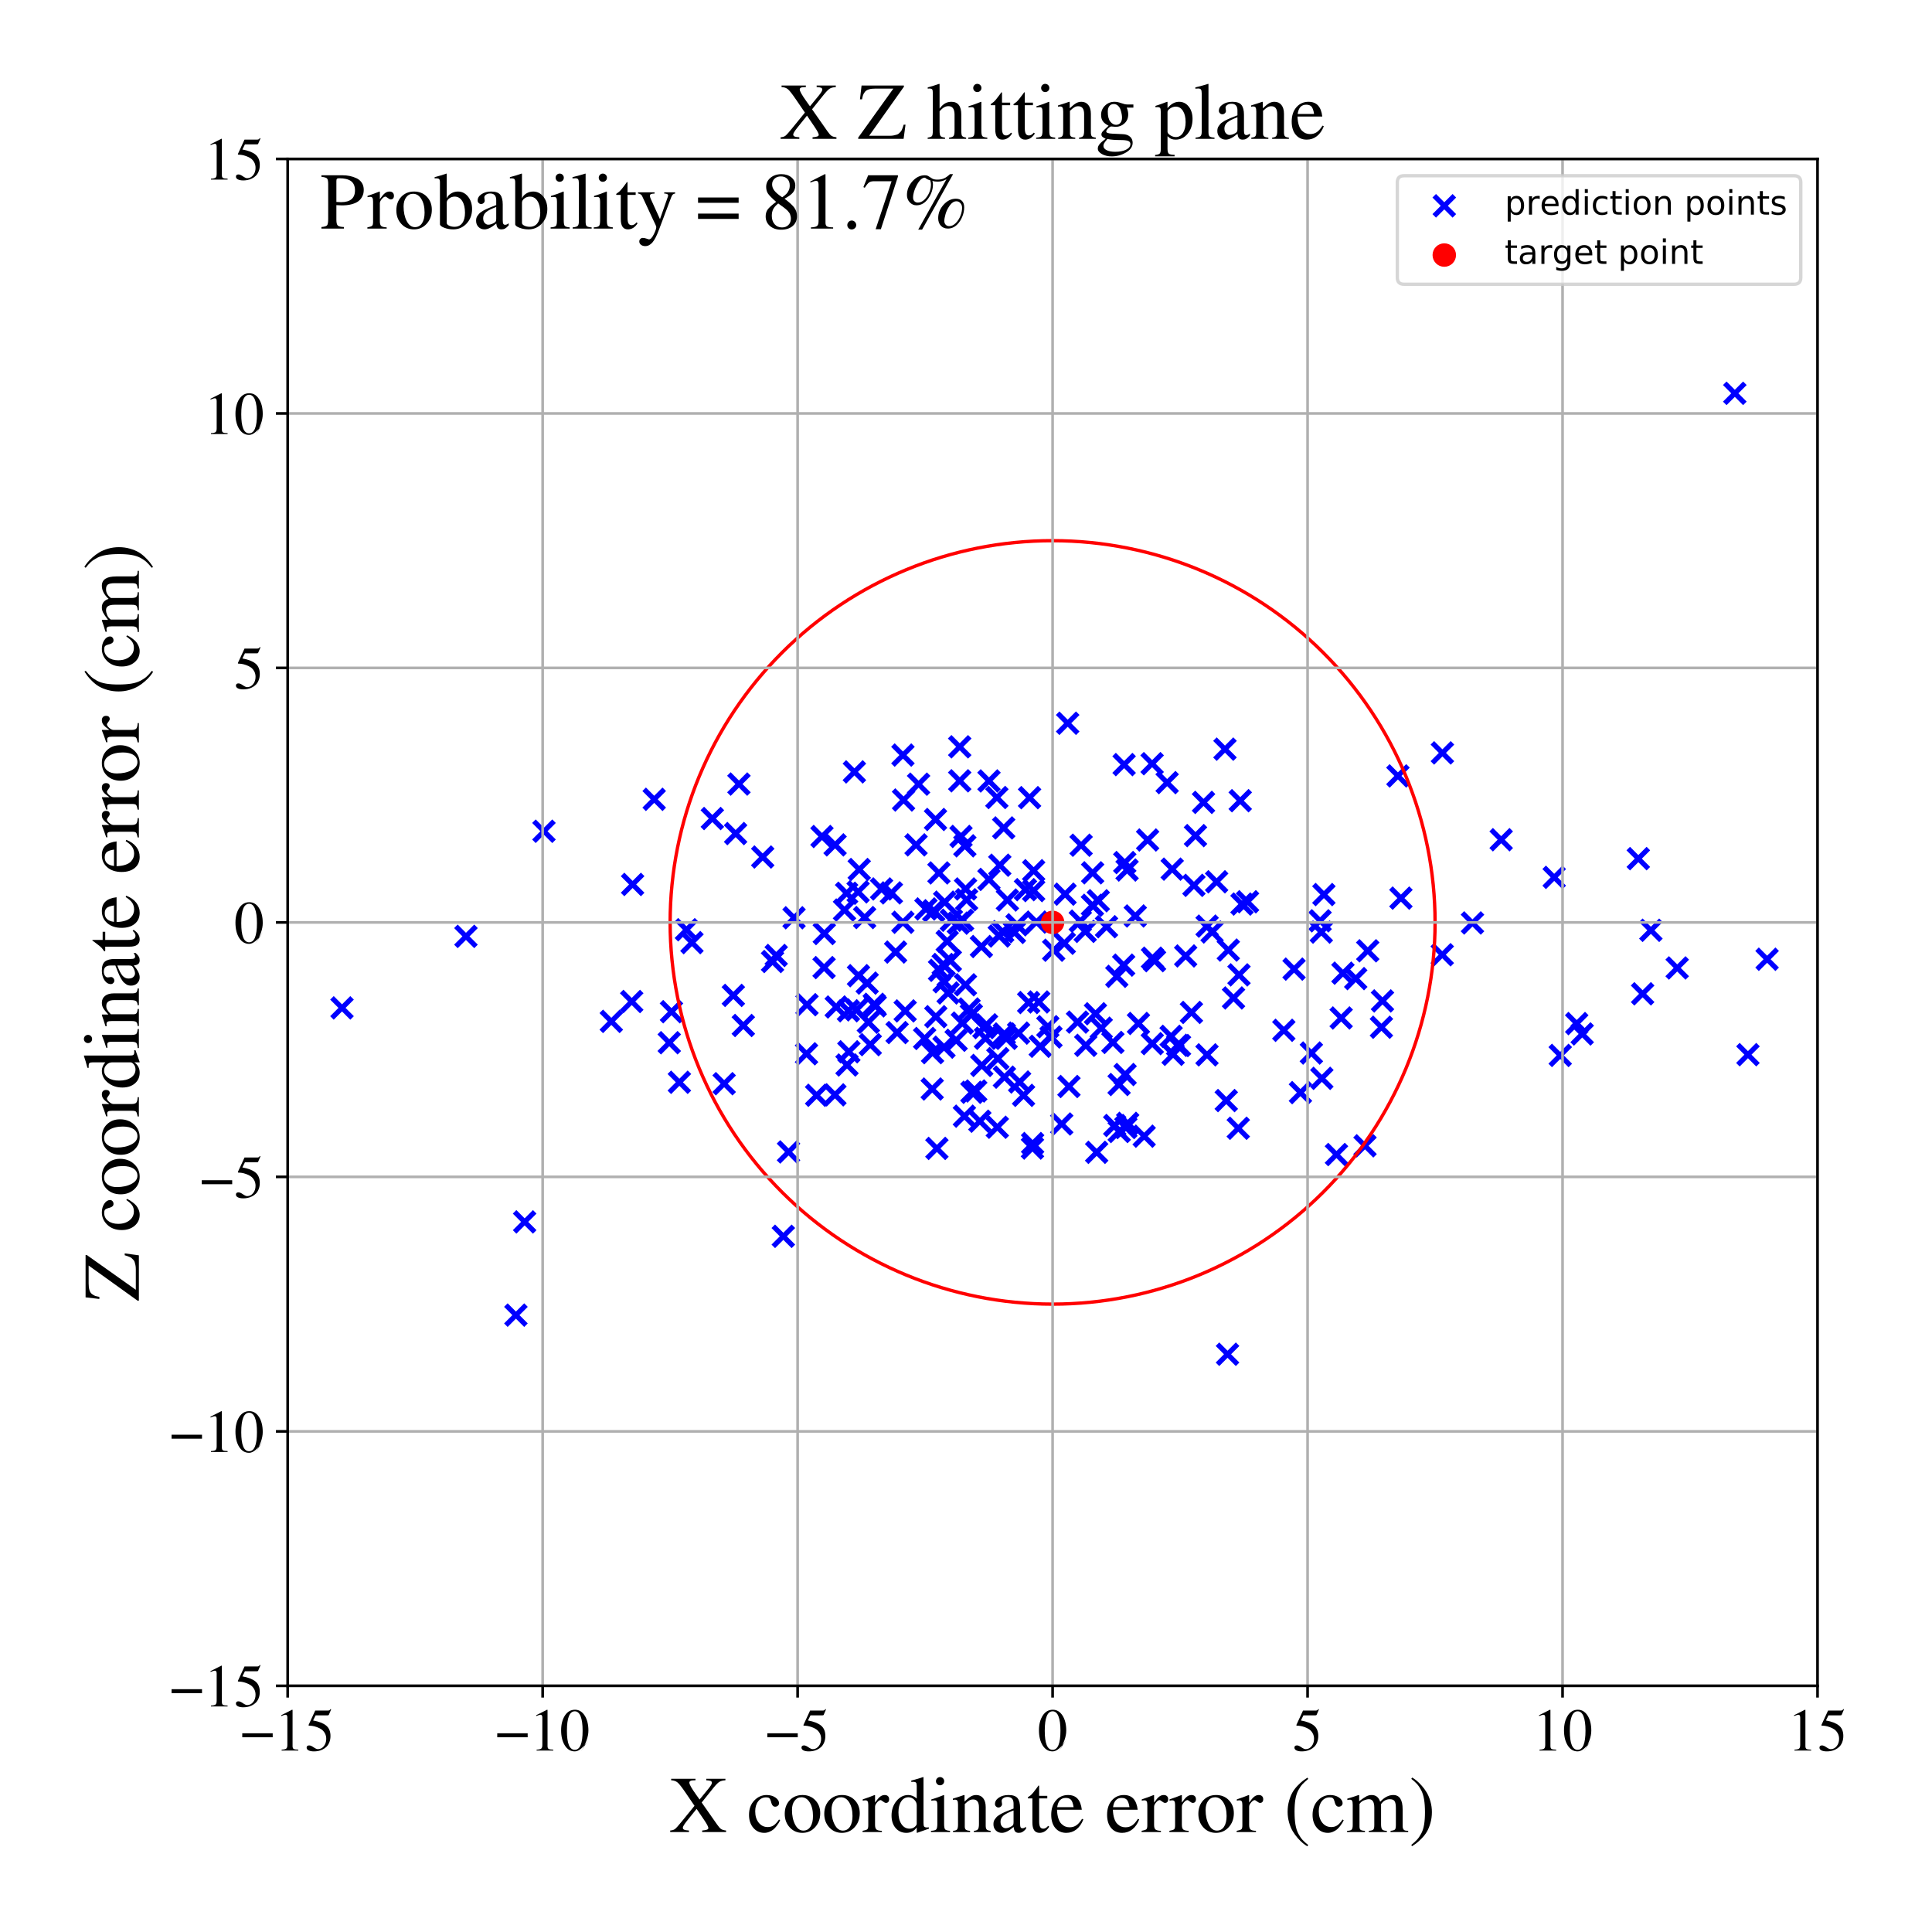 <?xml version="1.0" encoding="utf-8" standalone="no"?>
<!DOCTYPE svg PUBLIC "-//W3C//DTD SVG 1.1//EN"
  "http://www.w3.org/Graphics/SVG/1.1/DTD/svg11.dtd">
<!-- Created with matplotlib (https://matplotlib.org/) -->
<svg height="576pt" version="1.1" viewBox="0 0 576 576" width="576pt" xmlns="http://www.w3.org/2000/svg" xmlns:xlink="http://www.w3.org/1999/xlink">
 <defs>
  <style type="text/css">
*{stroke-linecap:butt;stroke-linejoin:round;}
  </style>
 </defs>
 <g id="figure_1">
  <g id="patch_1">
   <path d="M 0 576 
L 576 576 
L 576 0 
L 0 0 
z
" style="fill:#ffffff;"/>
  </g>
  <g id="axes_1">
   <g id="patch_2">
    <path d="M 85.766 502.609 
L 541.875 502.609 
L 541.875 47.391 
L 85.766 47.391 
z
" style="fill:#ffffff;"/>
   </g>
   <g id="PathCollection_1">
    <defs>
     <path d="M -3 3 
L 3 -3 
M -3 -3 
L 3 3 
" id="m4e6c1a7b26" style="stroke:#0000ff;stroke-width:1.5;"/>
    </defs>
    <g clip-path="url(#p5814fcd534)">
     <use style="fill:#0000ff;stroke:#0000ff;stroke-width:1.5;" x="288.176" xlink:href="#m4e6c1a7b26" y="268.244"/>
     <use style="fill:#0000ff;stroke:#0000ff;stroke-width:1.5;" x="314.142" xlink:href="#m4e6c1a7b26" y="283.297"/>
     <use style="fill:#0000ff;stroke:#0000ff;stroke-width:1.5;" x="240.461" xlink:href="#m4e6c1a7b26" y="314.17"/>
     <use style="fill:#0000ff;stroke:#0000ff;stroke-width:1.5;" x="221.612" xlink:href="#m4e6c1a7b26" y="305.734"/>
     <use style="fill:#0000ff;stroke:#0000ff;stroke-width:1.5;" x="305.161" xlink:href="#m4e6c1a7b26" y="326.567"/>
     <use style="fill:#0000ff;stroke:#0000ff;stroke-width:1.5;" x="303.673" xlink:href="#m4e6c1a7b26" y="308.006"/>
     <use style="fill:#0000ff;stroke:#0000ff;stroke-width:1.5;" x="385.803" xlink:href="#m4e6c1a7b26" y="288.931"/>
     <use style="fill:#0000ff;stroke:#0000ff;stroke-width:1.5;" x="341.117" xlink:href="#m4e6c1a7b26" y="338.741"/>
     <use style="fill:#0000ff;stroke:#0000ff;stroke-width:1.5;" x="303.98" xlink:href="#m4e6c1a7b26" y="322.587"/>
     <use style="fill:#0000ff;stroke:#0000ff;stroke-width:1.5;" x="318.316" xlink:href="#m4e6c1a7b26" y="215.626"/>
     <use style="fill:#0000ff;stroke:#0000ff;stroke-width:1.5;" x="325.756" xlink:href="#m4e6c1a7b26" y="260.216"/>
     <use style="fill:#0000ff;stroke:#0000ff;stroke-width:1.5;" x="943.995" xlink:href="#m4e6c1a7b26" y="261.666"/>
     <use style="fill:#0000ff;stroke:#0000ff;stroke-width:1.5;" x="572.81" xlink:href="#m4e6c1a7b26" y="282.754"/>
     <use style="fill:#0000ff;stroke:#0000ff;stroke-width:1.5;" x="322.074" xlink:href="#m4e6c1a7b26" y="274.621"/>
     <use style="fill:#0000ff;stroke:#0000ff;stroke-width:1.5;" x="287.832" xlink:href="#m4e6c1a7b26" y="293.608"/>
     <use style="fill:#0000ff;stroke:#0000ff;stroke-width:1.5;" x="356.417" xlink:href="#m4e6c1a7b26" y="249.126"/>
     <use style="fill:#0000ff;stroke:#0000ff;stroke-width:1.5;" x="286.914" xlink:href="#m4e6c1a7b26" y="305.009"/>
     <use style="fill:#0000ff;stroke:#0000ff;stroke-width:1.5;" x="287.522" xlink:href="#m4e6c1a7b26" y="332.775"/>
     <use style="fill:#0000ff;stroke:#0000ff;stroke-width:1.5;" x="212.377" xlink:href="#m4e6c1a7b26" y="244.033"/>
     <use style="fill:#0000ff;stroke:#0000ff;stroke-width:1.5;" x="923.221" xlink:href="#m4e6c1a7b26" y="327.139"/>
     <use style="fill:#0000ff;stroke:#0000ff;stroke-width:1.5;" x="470.079" xlink:href="#m4e6c1a7b26" y="305.165"/>
     <use style="fill:#0000ff;stroke:#0000ff;stroke-width:1.5;" x="206.299" xlink:href="#m4e6c1a7b26" y="281.031"/>
     <use style="fill:#0000ff;stroke:#0000ff;stroke-width:1.5;" x="336.209" xlink:href="#m4e6c1a7b26" y="334.913"/>
     <use style="fill:#0000ff;stroke:#0000ff;stroke-width:1.5;" x="269.18" xlink:href="#m4e6c1a7b26" y="274.965"/>
     <use style="fill:#0000ff;stroke:#0000ff;stroke-width:1.5;" x="335.143" xlink:href="#m4e6c1a7b26" y="227.955"/>
     <use style="fill:#0000ff;stroke:#0000ff;stroke-width:1.5;" x="303.202" xlink:href="#m4e6c1a7b26" y="275.714"/>
     <use style="fill:#0000ff;stroke:#0000ff;stroke-width:1.5;" x="438.998" xlink:href="#m4e6c1a7b26" y="275.165"/>
     <use style="fill:#0000ff;stroke:#0000ff;stroke-width:1.5;" x="293.812" xlink:href="#m4e6c1a7b26" y="309.54"/>
     <use style="fill:#0000ff;stroke:#0000ff;stroke-width:1.5;" x="365.972" xlink:href="#m4e6c1a7b26" y="403.751"/>
     <use style="fill:#0000ff;stroke:#0000ff;stroke-width:1.5;" x="430.034" xlink:href="#m4e6c1a7b26" y="224.462"/>
     <use style="fill:#0000ff;stroke:#0000ff;stroke-width:1.5;" x="227.392" xlink:href="#m4e6c1a7b26" y="255.507"/>
     <use style="fill:#0000ff;stroke:#0000ff;stroke-width:1.5;" x="365.211" xlink:href="#m4e6c1a7b26" y="223.351"/>
     <use style="fill:#0000ff;stroke:#0000ff;stroke-width:1.5;" x="297.2" xlink:href="#m4e6c1a7b26" y="237.768"/>
     <use style="fill:#0000ff;stroke:#0000ff;stroke-width:1.5;" x="188.336" xlink:href="#m4e6c1a7b26" y="298.589"/>
     <use style="fill:#0000ff;stroke:#0000ff;stroke-width:1.5;" x="293.329" xlink:href="#m4e6c1a7b26" y="306.365"/>
     <use style="fill:#0000ff;stroke:#0000ff;stroke-width:1.5;" x="297.495" xlink:href="#m4e6c1a7b26" y="315.609"/>
     <use style="fill:#0000ff;stroke:#0000ff;stroke-width:1.5;" x="417.668" xlink:href="#m4e6c1a7b26" y="267.765"/>
     <use style="fill:#0000ff;stroke:#0000ff;stroke-width:1.5;" x="219.316" xlink:href="#m4e6c1a7b26" y="248.514"/>
     <use style="fill:#0000ff;stroke:#0000ff;stroke-width:1.5;" x="298.076" xlink:href="#m4e6c1a7b26" y="257.949"/>
     <use style="fill:#0000ff;stroke:#0000ff;stroke-width:1.5;" x="289.585" xlink:href="#m4e6c1a7b26" y="302.534"/>
     <use style="fill:#0000ff;stroke:#0000ff;stroke-width:1.5;" x="308.994" xlink:href="#m4e6c1a7b26" y="274.909"/>
     <use style="fill:#0000ff;stroke:#0000ff;stroke-width:1.5;" x="204.657" xlink:href="#m4e6c1a7b26" y="277.191"/>
     <use style="fill:#0000ff;stroke:#0000ff;stroke-width:1.5;" x="202.549" xlink:href="#m4e6c1a7b26" y="322.667"/>
     <use style="fill:#0000ff;stroke:#0000ff;stroke-width:1.5;" x="359.882" xlink:href="#m4e6c1a7b26" y="276.109"/>
     <use style="fill:#0000ff;stroke:#0000ff;stroke-width:1.5;" x="248.968" xlink:href="#m4e6c1a7b26" y="251.886"/>
     <use style="fill:#0000ff;stroke:#0000ff;stroke-width:1.5;" x="355.953" xlink:href="#m4e6c1a7b26" y="263.956"/>
     <use style="fill:#0000ff;stroke:#0000ff;stroke-width:1.5;" x="317.528" xlink:href="#m4e6c1a7b26" y="266.58"/>
     <use style="fill:#0000ff;stroke:#0000ff;stroke-width:1.5;" x="463.366" xlink:href="#m4e6c1a7b26" y="261.574"/>
     <use style="fill:#0000ff;stroke:#0000ff;stroke-width:1.5;" x="281.64" xlink:href="#m4e6c1a7b26" y="268.961"/>
     <use style="fill:#0000ff;stroke:#0000ff;stroke-width:1.5;" x="220.306" xlink:href="#m4e6c1a7b26" y="233.754"/>
     <use style="fill:#0000ff;stroke:#0000ff;stroke-width:1.5;" x="255.366" xlink:href="#m4e6c1a7b26" y="301.083"/>
     <use style="fill:#0000ff;stroke:#0000ff;stroke-width:1.5;" x="286.99" xlink:href="#m4e6c1a7b26" y="274.346"/>
     <use style="fill:#0000ff;stroke:#0000ff;stroke-width:1.5;" x="258.889" xlink:href="#m4e6c1a7b26" y="304.765"/>
     <use style="fill:#0000ff;stroke:#0000ff;stroke-width:1.5;" x="407.775" xlink:href="#m4e6c1a7b26" y="283.471"/>
     <use style="fill:#0000ff;stroke:#0000ff;stroke-width:1.5;" x="287.657" xlink:href="#m4e6c1a7b26" y="252.169"/>
     <use style="fill:#0000ff;stroke:#0000ff;stroke-width:1.5;" x="331.788" xlink:href="#m4e6c1a7b26" y="310.787"/>
     <use style="fill:#0000ff;stroke:#0000ff;stroke-width:1.5;" x="310.134" xlink:href="#m4e6c1a7b26" y="311.939"/>
     <use style="fill:#0000ff;stroke:#0000ff;stroke-width:1.5;" x="361.364" xlink:href="#m4e6c1a7b26" y="277.864"/>
     <use style="fill:#0000ff;stroke:#0000ff;stroke-width:1.5;" x="308.173" xlink:href="#m4e6c1a7b26" y="259.587"/>
     <use style="fill:#0000ff;stroke:#0000ff;stroke-width:1.5;" x="362.723" xlink:href="#m4e6c1a7b26" y="262.893"/>
     <use style="fill:#0000ff;stroke:#0000ff;stroke-width:1.5;" x="394.092" xlink:href="#m4e6c1a7b26" y="321.492"/>
     <use style="fill:#0000ff;stroke:#0000ff;stroke-width:1.5;" x="326.96" xlink:href="#m4e6c1a7b26" y="343.549"/>
     <use style="fill:#0000ff;stroke:#0000ff;stroke-width:1.5;" x="323.699" xlink:href="#m4e6c1a7b26" y="311.655"/>
     <use style="fill:#0000ff;stroke:#0000ff;stroke-width:1.5;" x="769.621" xlink:href="#m4e6c1a7b26" y="295.096"/>
     <use style="fill:#0000ff;stroke:#0000ff;stroke-width:1.5;" x="550.074" xlink:href="#m4e6c1a7b26" y="291.45"/>
     <use style="fill:#0000ff;stroke:#0000ff;stroke-width:1.5;" x="660.284" xlink:href="#m4e6c1a7b26" y="241.952"/>
     <use style="fill:#0000ff;stroke:#0000ff;stroke-width:1.5;" x="278.381" xlink:href="#m4e6c1a7b26" y="271.522"/>
     <use style="fill:#0000ff;stroke:#0000ff;stroke-width:1.5;" x="233.542" xlink:href="#m4e6c1a7b26" y="368.591"/>
     <use style="fill:#0000ff;stroke:#0000ff;stroke-width:1.5;" x="447.561" xlink:href="#m4e6c1a7b26" y="250.352"/>
     <use style="fill:#0000ff;stroke:#0000ff;stroke-width:1.5;" x="267.47" xlink:href="#m4e6c1a7b26" y="307.848"/>
     <use style="fill:#0000ff;stroke:#0000ff;stroke-width:1.5;" x="253.079" xlink:href="#m4e6c1a7b26" y="313.57"/>
     <use style="fill:#0000ff;stroke:#0000ff;stroke-width:1.5;" x="343.492" xlink:href="#m4e6c1a7b26" y="227.686"/>
     <use style="fill:#0000ff;stroke:#0000ff;stroke-width:1.5;" x="282.396" xlink:href="#m4e6c1a7b26" y="280.639"/>
     <use style="fill:#0000ff;stroke:#0000ff;stroke-width:1.5;" x="215.899" xlink:href="#m4e6c1a7b26" y="323.092"/>
     <use style="fill:#0000ff;stroke:#0000ff;stroke-width:1.5;" x="162.179" xlink:href="#m4e6c1a7b26" y="247.824"/>
     <use style="fill:#0000ff;stroke:#0000ff;stroke-width:1.5;" x="299.987" xlink:href="#m4e6c1a7b26" y="309.566"/>
     <use style="fill:#0000ff;stroke:#0000ff;stroke-width:1.5;" x="349.151" xlink:href="#m4e6c1a7b26" y="308.971"/>
     <use style="fill:#0000ff;stroke:#0000ff;stroke-width:1.5;" x="394.699" xlink:href="#m4e6c1a7b26" y="266.701"/>
     <use style="fill:#0000ff;stroke:#0000ff;stroke-width:1.5;" x="299.43" xlink:href="#m4e6c1a7b26" y="308.252"/>
     <use style="fill:#0000ff;stroke:#0000ff;stroke-width:1.5;" x="195.042" xlink:href="#m4e6c1a7b26" y="238.309"/>
     <use style="fill:#0000ff;stroke:#0000ff;stroke-width:1.5;" x="278.912" xlink:href="#m4e6c1a7b26" y="244.319"/>
     <use style="fill:#0000ff;stroke:#0000ff;stroke-width:1.5;" x="316.543" xlink:href="#m4e6c1a7b26" y="335.1"/>
     <use style="fill:#0000ff;stroke:#0000ff;stroke-width:1.5;" x="156.417" xlink:href="#m4e6c1a7b26" y="364.288"/>
     <use style="fill:#0000ff;stroke:#0000ff;stroke-width:1.5;" x="286.127" xlink:href="#m4e6c1a7b26" y="222.651"/>
     <use style="fill:#0000ff;stroke:#0000ff;stroke-width:1.5;" x="282.67" xlink:href="#m4e6c1a7b26" y="296.038"/>
     <use style="fill:#0000ff;stroke:#0000ff;stroke-width:1.5;" x="313.34" xlink:href="#m4e6c1a7b26" y="309.173"/>
     <use style="fill:#0000ff;stroke:#0000ff;stroke-width:1.5;" x="299.243" xlink:href="#m4e6c1a7b26" y="246.834"/>
     <use style="fill:#0000ff;stroke:#0000ff;stroke-width:1.5;" x="492.189" xlink:href="#m4e6c1a7b26" y="277.356"/>
     <use style="fill:#0000ff;stroke:#0000ff;stroke-width:1.5;" x="471.714" xlink:href="#m4e6c1a7b26" y="308.254"/>
     <use style="fill:#0000ff;stroke:#0000ff;stroke-width:1.5;" x="327.44" xlink:href="#m4e6c1a7b26" y="268.547"/>
     <use style="fill:#0000ff;stroke:#0000ff;stroke-width:1.5;" x="369.176" xlink:href="#m4e6c1a7b26" y="336.375"/>
     <use style="fill:#0000ff;stroke:#0000ff;stroke-width:1.5;" x="279.93" xlink:href="#m4e6c1a7b26" y="260.252"/>
     <use style="fill:#0000ff;stroke:#0000ff;stroke-width:1.5;" x="429.99" xlink:href="#m4e6c1a7b26" y="284.643"/>
     <use style="fill:#0000ff;stroke:#0000ff;stroke-width:1.5;" x="322.323" xlink:href="#m4e6c1a7b26" y="251.99"/>
     <use style="fill:#0000ff;stroke:#0000ff;stroke-width:1.5;" x="733.834" xlink:href="#m4e6c1a7b26" y="359.036"/>
     <use style="fill:#0000ff;stroke:#0000ff;stroke-width:1.5;" x="575.07" xlink:href="#m4e6c1a7b26" y="326.749"/>
     <use style="fill:#0000ff;stroke:#0000ff;stroke-width:1.5;" x="307.859" xlink:href="#m4e6c1a7b26" y="340.93"/>
     <use style="fill:#0000ff;stroke:#0000ff;stroke-width:1.5;" x="294.839" xlink:href="#m4e6c1a7b26" y="262.183"/>
     <use style="fill:#0000ff;stroke:#0000ff;stroke-width:1.5;" x="393.929" xlink:href="#m4e6c1a7b26" y="277.896"/>
     <use style="fill:#0000ff;stroke:#0000ff;stroke-width:1.5;" x="8.857" xlink:href="#m4e6c1a7b26" y="328.44"/>
     <use style="fill:#0000ff;stroke:#0000ff;stroke-width:1.5;" x="276.051" xlink:href="#m4e6c1a7b26" y="270.983"/>
     <use style="fill:#0000ff;stroke:#0000ff;stroke-width:1.5;" x="312.4" xlink:href="#m4e6c1a7b26" y="306.09"/>
     <use style="fill:#0000ff;stroke:#0000ff;stroke-width:1.5;" x="398.45" xlink:href="#m4e6c1a7b26" y="344.209"/>
     <use style="fill:#0000ff;stroke:#0000ff;stroke-width:1.5;" x="339.413" xlink:href="#m4e6c1a7b26" y="305.128"/>
     <use style="fill:#0000ff;stroke:#0000ff;stroke-width:1.5;" x="199.532" xlink:href="#m4e6c1a7b26" y="310.874"/>
     <use style="fill:#0000ff;stroke:#0000ff;stroke-width:1.5;" x="332.964" xlink:href="#m4e6c1a7b26" y="291.084"/>
     <use style="fill:#0000ff;stroke:#0000ff;stroke-width:1.5;" x="245.062" xlink:href="#m4e6c1a7b26" y="249.396"/>
     <use style="fill:#0000ff;stroke:#0000ff;stroke-width:1.5;" x="332.337" xlink:href="#m4e6c1a7b26" y="335.553"/>
     <use style="fill:#0000ff;stroke:#0000ff;stroke-width:1.5;" x="347.972" xlink:href="#m4e6c1a7b26" y="233.327"/>
     <use style="fill:#0000ff;stroke:#0000ff;stroke-width:1.5;" x="674.969" xlink:href="#m4e6c1a7b26" y="313.64"/>
     <use style="fill:#0000ff;stroke:#0000ff;stroke-width:1.5;" x="556.073" xlink:href="#m4e6c1a7b26" y="330.513"/>
     <use style="fill:#0000ff;stroke:#0000ff;stroke-width:1.5;" x="235.088" xlink:href="#m4e6c1a7b26" y="343.435"/>
     <use style="fill:#0000ff;stroke:#0000ff;stroke-width:1.5;" x="252.949" xlink:href="#m4e6c1a7b26" y="301.348"/>
     <use style="fill:#0000ff;stroke:#0000ff;stroke-width:1.5;" x="245.753" xlink:href="#m4e6c1a7b26" y="278.321"/>
     <use style="fill:#0000ff;stroke:#0000ff;stroke-width:1.5;" x="351.658" xlink:href="#m4e6c1a7b26" y="311.71"/>
     <use style="fill:#0000ff;stroke:#0000ff;stroke-width:1.5;" x="240.593" xlink:href="#m4e6c1a7b26" y="299.533"/>
     <use style="fill:#0000ff;stroke:#0000ff;stroke-width:1.5;" x="412.171" xlink:href="#m4e6c1a7b26" y="298.414"/>
     <use style="fill:#0000ff;stroke:#0000ff;stroke-width:1.5;" x="526.838" xlink:href="#m4e6c1a7b26" y="285.987"/>
     <use style="fill:#0000ff;stroke:#0000ff;stroke-width:1.5;" x="370.281" xlink:href="#m4e6c1a7b26" y="269.534"/>
     <use style="fill:#0000ff;stroke:#0000ff;stroke-width:1.5;" x="335.438" xlink:href="#m4e6c1a7b26" y="320.351"/>
     <use style="fill:#0000ff;stroke:#0000ff;stroke-width:1.5;" x="349.476" xlink:href="#m4e6c1a7b26" y="259.124"/>
     <use style="fill:#0000ff;stroke:#0000ff;stroke-width:1.5;" x="371.938" xlink:href="#m4e6c1a7b26" y="268.848"/>
     <use style="fill:#0000ff;stroke:#0000ff;stroke-width:1.5;" x="615.314" xlink:href="#m4e6c1a7b26" y="292.748"/>
     <use style="fill:#0000ff;stroke:#0000ff;stroke-width:1.5;" x="249.31" xlink:href="#m4e6c1a7b26" y="300.22"/>
     <use style="fill:#0000ff;stroke:#0000ff;stroke-width:1.5;" x="321.251" xlink:href="#m4e6c1a7b26" y="304.721"/>
     <use style="fill:#0000ff;stroke:#0000ff;stroke-width:1.5;" x="318.693" xlink:href="#m4e6c1a7b26" y="323.922"/>
     <use style="fill:#0000ff;stroke:#0000ff;stroke-width:1.5;" x="260.646" xlink:href="#m4e6c1a7b26" y="299.414"/>
     <use style="fill:#0000ff;stroke:#0000ff;stroke-width:1.5;" x="285.059" xlink:href="#m4e6c1a7b26" y="310.143"/>
     <use style="fill:#0000ff;stroke:#0000ff;stroke-width:1.5;" x="411.852" xlink:href="#m4e6c1a7b26" y="306.26"/>
     <use style="fill:#0000ff;stroke:#0000ff;stroke-width:1.5;" x="521.128" xlink:href="#m4e6c1a7b26" y="314.434"/>
     <use style="fill:#0000ff;stroke:#0000ff;stroke-width:1.5;" x="283.329" xlink:href="#m4e6c1a7b26" y="286.421"/>
     <use style="fill:#0000ff;stroke:#0000ff;stroke-width:1.5;" x="251.784" xlink:href="#m4e6c1a7b26" y="271.319"/>
     <use style="fill:#0000ff;stroke:#0000ff;stroke-width:1.5;" x="299.453" xlink:href="#m4e6c1a7b26" y="321.141"/>
     <use style="fill:#0000ff;stroke:#0000ff;stroke-width:1.5;" x="338.467" xlink:href="#m4e6c1a7b26" y="273.08"/>
     <use style="fill:#0000ff;stroke:#0000ff;stroke-width:1.5;" x="343.54" xlink:href="#m4e6c1a7b26" y="311.142"/>
     <use style="fill:#0000ff;stroke:#0000ff;stroke-width:1.5;" x="281.485" xlink:href="#m4e6c1a7b26" y="292.691"/>
     <use style="fill:#0000ff;stroke:#0000ff;stroke-width:1.5;" x="294.853" xlink:href="#m4e6c1a7b26" y="232.826"/>
     <use style="fill:#0000ff;stroke:#0000ff;stroke-width:1.5;" x="231.418" xlink:href="#m4e6c1a7b26" y="284.858"/>
     <use style="fill:#0000ff;stroke:#0000ff;stroke-width:1.5;" x="278.023" xlink:href="#m4e6c1a7b26" y="313.837"/>
     <use style="fill:#0000ff;stroke:#0000ff;stroke-width:1.5;" x="288.926" xlink:href="#m4e6c1a7b26" y="300.815"/>
     <use style="fill:#0000ff;stroke:#0000ff;stroke-width:1.5;" x="292.591" xlink:href="#m4e6c1a7b26" y="282.196"/>
     <use style="fill:#0000ff;stroke:#0000ff;stroke-width:1.5;" x="614.729" xlink:href="#m4e6c1a7b26" y="326.29"/>
     <use style="fill:#0000ff;stroke:#0000ff;stroke-width:1.5;" x="306.682" xlink:href="#m4e6c1a7b26" y="298.893"/>
     <use style="fill:#0000ff;stroke:#0000ff;stroke-width:1.5;" x="326.599" xlink:href="#m4e6c1a7b26" y="302.239"/>
     <use style="fill:#0000ff;stroke:#0000ff;stroke-width:1.5;" x="838.222" xlink:href="#m4e6c1a7b26" y="275.747"/>
     <use style="fill:#0000ff;stroke:#0000ff;stroke-width:1.5;" x="488.44" xlink:href="#m4e6c1a7b26" y="255.991"/>
     <use style="fill:#0000ff;stroke:#0000ff;stroke-width:1.5;" x="393.569" xlink:href="#m4e6c1a7b26" y="274.529"/>
     <use style="fill:#0000ff;stroke:#0000ff;stroke-width:1.5;" x="236.733" xlink:href="#m4e6c1a7b26" y="273.62"/>
     <use style="fill:#0000ff;stroke:#0000ff;stroke-width:1.5;" x="292.129" xlink:href="#m4e6c1a7b26" y="334.273"/>
     <use style="fill:#0000ff;stroke:#0000ff;stroke-width:1.5;" x="333.679" xlink:href="#m4e6c1a7b26" y="337.341"/>
     <use style="fill:#0000ff;stroke:#0000ff;stroke-width:1.5;" x="317.303" xlink:href="#m4e6c1a7b26" y="281.22"/>
     <use style="fill:#0000ff;stroke:#0000ff;stroke-width:1.5;" x="252.521" xlink:href="#m4e6c1a7b26" y="317.514"/>
     <use style="fill:#0000ff;stroke:#0000ff;stroke-width:1.5;" x="278.993" xlink:href="#m4e6c1a7b26" y="303.109"/>
     <use style="fill:#0000ff;stroke:#0000ff;stroke-width:1.5;" x="279.326" xlink:href="#m4e6c1a7b26" y="342.382"/>
     <use style="fill:#0000ff;stroke:#0000ff;stroke-width:1.5;" x="182.258" xlink:href="#m4e6c1a7b26" y="304.511"/>
     <use style="fill:#0000ff;stroke:#0000ff;stroke-width:1.5;" x="708.557" xlink:href="#m4e6c1a7b26" y="264.287"/>
     <use style="fill:#0000ff;stroke:#0000ff;stroke-width:1.5;" x="553.81" xlink:href="#m4e6c1a7b26" y="297.208"/>
     <use style="fill:#0000ff;stroke:#0000ff;stroke-width:1.5;" x="200.193" xlink:href="#m4e6c1a7b26" y="301.628"/>
     <use style="fill:#0000ff;stroke:#0000ff;stroke-width:1.5;" x="273.861" xlink:href="#m4e6c1a7b26" y="233.791"/>
     <use style="fill:#0000ff;stroke:#0000ff;stroke-width:1.5;" x="280.111" xlink:href="#m4e6c1a7b26" y="289.29"/>
     <use style="fill:#0000ff;stroke:#0000ff;stroke-width:1.5;" x="257.779" xlink:href="#m4e6c1a7b26" y="273.556"/>
     <use style="fill:#0000ff;stroke:#0000ff;stroke-width:1.5;" x="302.432" xlink:href="#m4e6c1a7b26" y="277.994"/>
     <use style="fill:#0000ff;stroke:#0000ff;stroke-width:1.5;" x="344.209" xlink:href="#m4e6c1a7b26" y="286.415"/>
     <use style="fill:#0000ff;stroke:#0000ff;stroke-width:1.5;" x="269.866" xlink:href="#m4e6c1a7b26" y="301.386"/>
     <use style="fill:#0000ff;stroke:#0000ff;stroke-width:1.5;" x="646.637" xlink:href="#m4e6c1a7b26" y="305.253"/>
     <use style="fill:#0000ff;stroke:#0000ff;stroke-width:1.5;" x="297.337" xlink:href="#m4e6c1a7b26" y="336.071"/>
     <use style="fill:#0000ff;stroke:#0000ff;stroke-width:1.5;" x="309.694" xlink:href="#m4e6c1a7b26" y="298.721"/>
     <use style="fill:#0000ff;stroke:#0000ff;stroke-width:1.5;" x="342.145" xlink:href="#m4e6c1a7b26" y="250.432"/>
     <use style="fill:#0000ff;stroke:#0000ff;stroke-width:1.5;" x="286.128" xlink:href="#m4e6c1a7b26" y="232.787"/>
     <use style="fill:#0000ff;stroke:#0000ff;stroke-width:1.5;" x="275.667" xlink:href="#m4e6c1a7b26" y="309.607"/>
     <use style="fill:#0000ff;stroke:#0000ff;stroke-width:1.5;" x="289.756" xlink:href="#m4e6c1a7b26" y="325.652"/>
     <use style="fill:#0000ff;stroke:#0000ff;stroke-width:1.5;" x="366.203" xlink:href="#m4e6c1a7b26" y="283.251"/>
     <use style="fill:#0000ff;stroke:#0000ff;stroke-width:1.5;" x="281.439" xlink:href="#m4e6c1a7b26" y="312.197"/>
     <use style="fill:#0000ff;stroke:#0000ff;stroke-width:1.5;" x="230.322" xlink:href="#m4e6c1a7b26" y="286.664"/>
     <use style="fill:#0000ff;stroke:#0000ff;stroke-width:1.5;" x="273.105" xlink:href="#m4e6c1a7b26" y="251.886"/>
     <use style="fill:#0000ff;stroke:#0000ff;stroke-width:1.5;" x="633.786" xlink:href="#m4e6c1a7b26" y="286.845"/>
     <use style="fill:#0000ff;stroke:#0000ff;stroke-width:1.5;" x="255.947" xlink:href="#m4e6c1a7b26" y="290.885"/>
     <use style="fill:#0000ff;stroke:#0000ff;stroke-width:1.5;" x="597.321" xlink:href="#m4e6c1a7b26" y="230.352"/>
     <use style="fill:#0000ff;stroke:#0000ff;stroke-width:1.5;" x="305.732" xlink:href="#m4e6c1a7b26" y="265.241"/>
     <use style="fill:#0000ff;stroke:#0000ff;stroke-width:1.5;" x="489.727" xlink:href="#m4e6c1a7b26" y="296.288"/>
     <use style="fill:#0000ff;stroke:#0000ff;stroke-width:1.5;" x="245.686" xlink:href="#m4e6c1a7b26" y="288.475"/>
     <use style="fill:#0000ff;stroke:#0000ff;stroke-width:1.5;" x="188.605" xlink:href="#m4e6c1a7b26" y="263.688"/>
     <use style="fill:#0000ff;stroke:#0000ff;stroke-width:1.5;" x="269.202" xlink:href="#m4e6c1a7b26" y="225.117"/>
     <use style="fill:#0000ff;stroke:#0000ff;stroke-width:1.5;" x="369.759" xlink:href="#m4e6c1a7b26" y="238.717"/>
     <use style="fill:#0000ff;stroke:#0000ff;stroke-width:1.5;" x="399.848" xlink:href="#m4e6c1a7b26" y="303.498"/>
     <use style="fill:#0000ff;stroke:#0000ff;stroke-width:1.5;" x="281.206" xlink:href="#m4e6c1a7b26" y="287.547"/>
     <use style="fill:#0000ff;stroke:#0000ff;stroke-width:1.5;" x="307.815" xlink:href="#m4e6c1a7b26" y="342.278"/>
     <use style="fill:#0000ff;stroke:#0000ff;stroke-width:1.5;" x="355.212" xlink:href="#m4e6c1a7b26" y="301.843"/>
     <use style="fill:#0000ff;stroke:#0000ff;stroke-width:1.5;" x="269.386" xlink:href="#m4e6c1a7b26" y="238.515"/>
     <use style="fill:#0000ff;stroke:#0000ff;stroke-width:1.5;" x="265.76" xlink:href="#m4e6c1a7b26" y="266.206"/>
     <use style="fill:#0000ff;stroke:#0000ff;stroke-width:1.5;" x="358.813" xlink:href="#m4e6c1a7b26" y="239.221"/>
     <use style="fill:#0000ff;stroke:#0000ff;stroke-width:1.5;" x="335.006" xlink:href="#m4e6c1a7b26" y="287.74"/>
     <use style="fill:#0000ff;stroke:#0000ff;stroke-width:1.5;" x="138.918" xlink:href="#m4e6c1a7b26" y="279.166"/>
     <use style="fill:#0000ff;stroke:#0000ff;stroke-width:1.5;" x="256.169" xlink:href="#m4e6c1a7b26" y="259.23"/>
     <use style="fill:#0000ff;stroke:#0000ff;stroke-width:1.5;" x="218.639" xlink:href="#m4e6c1a7b26" y="296.765"/>
     <use style="fill:#0000ff;stroke:#0000ff;stroke-width:1.5;" x="328.317" xlink:href="#m4e6c1a7b26" y="306.539"/>
     <use style="fill:#0000ff;stroke:#0000ff;stroke-width:1.5;" x="333.643" xlink:href="#m4e6c1a7b26" y="323.334"/>
     <use style="fill:#0000ff;stroke:#0000ff;stroke-width:1.5;" x="406.961" xlink:href="#m4e6c1a7b26" y="341.608"/>
     <use style="fill:#0000ff;stroke:#0000ff;stroke-width:1.5;" x="262.829" xlink:href="#m4e6c1a7b26" y="265.031"/>
     <use style="fill:#0000ff;stroke:#0000ff;stroke-width:1.5;" x="390.972" xlink:href="#m4e6c1a7b26" y="313.943"/>
     <use style="fill:#0000ff;stroke:#0000ff;stroke-width:1.5;" x="297.916" xlink:href="#m4e6c1a7b26" y="279.058"/>
     <use style="fill:#0000ff;stroke:#0000ff;stroke-width:1.5;" x="323.541" xlink:href="#m4e6c1a7b26" y="277.686"/>
     <use style="fill:#0000ff;stroke:#0000ff;stroke-width:1.5;" x="298.94" xlink:href="#m4e6c1a7b26" y="277.76"/>
     <use style="fill:#0000ff;stroke:#0000ff;stroke-width:1.5;" x="259.463" xlink:href="#m4e6c1a7b26" y="311.448"/>
     <use style="fill:#0000ff;stroke:#0000ff;stroke-width:1.5;" x="286.512" xlink:href="#m4e6c1a7b26" y="249.369"/>
     <use style="fill:#0000ff;stroke:#0000ff;stroke-width:1.5;" x="336.024" xlink:href="#m4e6c1a7b26" y="259.382"/>
     <use style="fill:#0000ff;stroke:#0000ff;stroke-width:1.5;" x="101.966" xlink:href="#m4e6c1a7b26" y="300.492"/>
     <use style="fill:#0000ff;stroke:#0000ff;stroke-width:1.5;" x="365.596" xlink:href="#m4e6c1a7b26" y="328.118"/>
     <use style="fill:#0000ff;stroke:#0000ff;stroke-width:1.5;" x="248.923" xlink:href="#m4e6c1a7b26" y="326.411"/>
     <use style="fill:#0000ff;stroke:#0000ff;stroke-width:1.5;" x="283.644" xlink:href="#m4e6c1a7b26" y="274.359"/>
     <use style="fill:#0000ff;stroke:#0000ff;stroke-width:1.5;" x="382.756" xlink:href="#m4e6c1a7b26" y="307.17"/>
     <use style="fill:#0000ff;stroke:#0000ff;stroke-width:1.5;" x="260.945" xlink:href="#m4e6c1a7b26" y="299.889"/>
     <use style="fill:#0000ff;stroke:#0000ff;stroke-width:1.5;" x="369.39" xlink:href="#m4e6c1a7b26" y="290.644"/>
     <use style="fill:#0000ff;stroke:#0000ff;stroke-width:1.5;" x="329.891" xlink:href="#m4e6c1a7b26" y="276.291"/>
     <use style="fill:#0000ff;stroke:#0000ff;stroke-width:1.5;" x="255.833" xlink:href="#m4e6c1a7b26" y="265.899"/>
     <use style="fill:#0000ff;stroke:#0000ff;stroke-width:1.5;" x="335.332" xlink:href="#m4e6c1a7b26" y="257.16"/>
     <use style="fill:#0000ff;stroke:#0000ff;stroke-width:1.5;" x="306.951" xlink:href="#m4e6c1a7b26" y="237.81"/>
     <use style="fill:#0000ff;stroke:#0000ff;stroke-width:1.5;" x="349.751" xlink:href="#m4e6c1a7b26" y="314.33"/>
     <use style="fill:#0000ff;stroke:#0000ff;stroke-width:1.5;" x="300.347" xlink:href="#m4e6c1a7b26" y="268.332"/>
     <use style="fill:#0000ff;stroke:#0000ff;stroke-width:1.5;" x="367.758" xlink:href="#m4e6c1a7b26" y="297.527"/>
     <use style="fill:#0000ff;stroke:#0000ff;stroke-width:1.5;" x="400.378" xlink:href="#m4e6c1a7b26" y="290.139"/>
     <use style="fill:#0000ff;stroke:#0000ff;stroke-width:1.5;" x="500.034" xlink:href="#m4e6c1a7b26" y="288.582"/>
     <use style="fill:#0000ff;stroke:#0000ff;stroke-width:1.5;" x="343.591" xlink:href="#m4e6c1a7b26" y="285.666"/>
     <use style="fill:#0000ff;stroke:#0000ff;stroke-width:1.5;" x="353.493" xlink:href="#m4e6c1a7b26" y="285.004"/>
     <use style="fill:#0000ff;stroke:#0000ff;stroke-width:1.5;" x="465.167" xlink:href="#m4e6c1a7b26" y="314.659"/>
     <use style="fill:#0000ff;stroke:#0000ff;stroke-width:1.5;" x="243.462" xlink:href="#m4e6c1a7b26" y="326.545"/>
     <use style="fill:#0000ff;stroke:#0000ff;stroke-width:1.5;" x="404.191" xlink:href="#m4e6c1a7b26" y="291.755"/>
     <use style="fill:#0000ff;stroke:#0000ff;stroke-width:1.5;" x="335.654" xlink:href="#m4e6c1a7b26" y="336.163"/>
     <use style="fill:#0000ff;stroke:#0000ff;stroke-width:1.5;" x="294.114" xlink:href="#m4e6c1a7b26" y="305.536"/>
     <use style="fill:#0000ff;stroke:#0000ff;stroke-width:1.5;" x="387.709" xlink:href="#m4e6c1a7b26" y="325.747"/>
     <use style="fill:#0000ff;stroke:#0000ff;stroke-width:1.5;" x="290.907" xlink:href="#m4e6c1a7b26" y="325.264"/>
     <use style="fill:#0000ff;stroke:#0000ff;stroke-width:1.5;" x="416.77" xlink:href="#m4e6c1a7b26" y="231.331"/>
     <use style="fill:#0000ff;stroke:#0000ff;stroke-width:1.5;" x="153.815" xlink:href="#m4e6c1a7b26" y="392.089"/>
     <use style="fill:#0000ff;stroke:#0000ff;stroke-width:1.5;" x="252.407" xlink:href="#m4e6c1a7b26" y="266.316"/>
     <use style="fill:#0000ff;stroke:#0000ff;stroke-width:1.5;" x="359.854" xlink:href="#m4e6c1a7b26" y="314.491"/>
     <use style="fill:#0000ff;stroke:#0000ff;stroke-width:1.5;" x="254.726" xlink:href="#m4e6c1a7b26" y="230.128"/>
     <use style="fill:#0000ff;stroke:#0000ff;stroke-width:1.5;" x="267.011" xlink:href="#m4e6c1a7b26" y="283.842"/>
     <use style="fill:#0000ff;stroke:#0000ff;stroke-width:1.5;" x="351.087" xlink:href="#m4e6c1a7b26" y="311.648"/>
     <use style="fill:#0000ff;stroke:#0000ff;stroke-width:1.5;" x="285.714" xlink:href="#m4e6c1a7b26" y="275.234"/>
     <use style="fill:#0000ff;stroke:#0000ff;stroke-width:1.5;" x="277.924" xlink:href="#m4e6c1a7b26" y="324.674"/>
     <use style="fill:#0000ff;stroke:#0000ff;stroke-width:1.5;" x="292.696" xlink:href="#m4e6c1a7b26" y="317.644"/>
     <use style="fill:#0000ff;stroke:#0000ff;stroke-width:1.5;" x="287.862" xlink:href="#m4e6c1a7b26" y="265.031"/>
     <use style="fill:#0000ff;stroke:#0000ff;stroke-width:1.5;" x="258.543" xlink:href="#m4e6c1a7b26" y="293.102"/>
     <use style="fill:#0000ff;stroke:#0000ff;stroke-width:1.5;" x="325.691" xlink:href="#m4e6c1a7b26" y="269.906"/>
     <use style="fill:#0000ff;stroke:#0000ff;stroke-width:1.5;" x="517.211" xlink:href="#m4e6c1a7b26" y="117.266"/>
     <use style="fill:#0000ff;stroke:#0000ff;stroke-width:1.5;" x="308.174" xlink:href="#m4e6c1a7b26" y="265.522"/>
    </g>
   </g>
   <g id="PathCollection_2">
    <defs>
     <path d="M 0 3 
C 0.796 3 1.559 2.684 2.121 2.121 
C 2.684 1.559 3 0.796 3 0 
C 3 -0.796 2.684 -1.559 2.121 -2.121 
C 1.559 -2.684 0.796 -3 0 -3 
C -0.796 -3 -1.559 -2.684 -2.121 -2.121 
C -2.684 -1.559 -3 -0.796 -3 0 
C -3 0.796 -2.684 1.559 -2.121 2.121 
C -1.559 2.684 -0.796 3 0 3 
z
" id="m41ffb80ebf" style="stroke:#ff0000;"/>
    </defs>
    <g clip-path="url(#p5814fcd534)">
     <use style="fill:#ff0000;stroke:#ff0000;" x="313.82" xlink:href="#m41ffb80ebf" y="275"/>
    </g>
   </g>
   <g id="patch_3">
    <path clip-path="url(#p5814fcd534)" d="M 313.82 388.805 
C 344.061 388.805 373.067 376.814 394.45 355.472 
C 415.833 334.131 427.848 305.181 427.848 275 
C 427.848 244.819 415.833 215.869 394.45 194.528 
C 373.067 173.186 344.061 161.195 313.82 161.195 
C 283.58 161.195 254.574 173.186 233.191 194.528 
C 211.808 215.869 199.793 244.819 199.793 275 
C 199.793 305.181 211.808 334.131 233.191 355.472 
C 254.574 376.814 283.58 388.805 313.82 388.805 
z
" style="fill:none;stroke:#ff0000;stroke-linejoin:miter;"/>
   </g>
   <g id="matplotlib.axis_1">
    <g id="xtick_1">
     <g id="line2d_1">
      <path clip-path="url(#p5814fcd534)" d="M 85.766 502.609 
L 85.766 47.391 
" style="fill:none;stroke:#b0b0b0;stroke-linecap:square;stroke-width:0.8;"/>
     </g>
     <g id="line2d_2">
      <defs>
       <path d="M 0 0 
L 0 3.5 
" id="mde68879db8" style="stroke:#000000;stroke-width:0.8;"/>
      </defs>
      <g>
       <use style="stroke:#000000;stroke-width:0.8;" x="85.766" xlink:href="#mde68879db8" y="502.609"/>
      </g>
     </g>
     <g id="text_1">
      <!-- −15 -->
      <defs>
       <path d="M 3 22 
L 3 28.594 
L 53.406 28.594 
L 53.406 22 
z
" id="FreeSerif-8722"/>
       <path d="M 18.297 59.297 
Q 16.5 59.297 11.094 57.094 
L 11.094 58.5 
L 29.094 67.594 
L 29.906 67.406 
L 29.906 7.406 
Q 29.906 3.797 31.703 2.688 
Q 33.5 1.594 39.406 1.5 
L 39.406 0 
L 11.797 0 
L 11.797 1.5 
Q 17.406 1.703 19.344 3.141 
Q 21.297 4.594 21.297 9.297 
L 21.297 54.594 
Q 21.297 59.297 18.297 59.297 
z
" id="FreeSerif-49"/>
       <path d="M 35.703 19.406 
Q 35.703 24.703 33.344 28.797 
Q 31 32.906 27.641 35.156 
Q 24.297 37.406 20.141 38.844 
Q 16 40.297 12.953 40.75 
Q 9.906 41.203 7.594 41.203 
Q 6.406 41.203 6.406 42 
Q 6.406 42.297 6.5 42.5 
L 17.406 66.203 
L 38.297 66.203 
Q 39.906 66.203 40.844 66.703 
Q 41.797 67.203 42.906 68.797 
L 43.797 68.094 
L 40 59.203 
Q 39.594 58.297 37.703 58.297 
L 18.094 58.297 
L 13.906 49.797 
Q 28.5 47.203 35.594 41.344 
Q 42.703 35.5 42.703 24.203 
Q 42.703 18.297 40.844 13.688 
Q 39 9.094 36.141 6.297 
Q 33.297 3.5 29.547 1.703 
Q 25.797 -0.094 22.344 -0.75 
Q 18.906 -1.406 15.406 -1.406 
Q 9.797 -1.406 6.5 0.25 
Q 3.203 1.906 3.203 4.797 
Q 3.203 8.5 7.5 8.5 
Q 10.297 8.5 14.75 5.391 
Q 19.203 2.297 21.797 2.297 
Q 27.703 2.297 31.703 7.25 
Q 35.703 12.203 35.703 19.406 
z
" id="FreeSerif-53"/>
      </defs>
      <g transform="translate(71.689 521.903)scale(0.18 -0.18)">
       <use xlink:href="#FreeSerif-8722"/>
       <use x="56.4" xlink:href="#FreeSerif-49"/>
       <use x="106.4" xlink:href="#FreeSerif-53"/>
      </g>
     </g>
    </g>
    <g id="xtick_2">
     <g id="line2d_3">
      <path clip-path="url(#p5814fcd534)" d="M 161.784 502.609 
L 161.784 47.391 
" style="fill:none;stroke:#b0b0b0;stroke-linecap:square;stroke-width:0.8;"/>
     </g>
     <g id="line2d_4">
      <g>
       <use style="stroke:#000000;stroke-width:0.8;" x="161.784" xlink:href="#mde68879db8" y="502.609"/>
      </g>
     </g>
     <g id="text_2">
      <!-- −10 -->
      <defs>
       <path d="M 47.594 17.797 
Q 35.203 -1.406 25 -1.406 
Q 14.797 -1.406 8.594 8.391 
Q 2.406 18.203 2.406 33.594 
Q 2.406 48.094 8.594 57.844 
Q 14.797 67.594 25.406 67.594 
Q 35.203 67.594 41.391 58 
Q 47.594 48.406 47.594 33 
Q 47.594 17.797 35.203 -1.406 
z
M 25.094 65 
Q 12 65 12 32.703 
Q 12 1.203 25 1.203 
Q 38 1.203 38 32.797 
Q 38 48.5 34.703 56.75 
Q 31.406 65 25.094 65 
z
" id="FreeSerif-48"/>
      </defs>
      <g transform="translate(147.707 521.903)scale(0.18 -0.18)">
       <use xlink:href="#FreeSerif-8722"/>
       <use x="56.4" xlink:href="#FreeSerif-49"/>
       <use x="106.4" xlink:href="#FreeSerif-48"/>
      </g>
     </g>
    </g>
    <g id="xtick_3">
     <g id="line2d_5">
      <path clip-path="url(#p5814fcd534)" d="M 237.802 502.609 
L 237.802 47.391 
" style="fill:none;stroke:#b0b0b0;stroke-linecap:square;stroke-width:0.8;"/>
     </g>
     <g id="line2d_6">
      <g>
       <use style="stroke:#000000;stroke-width:0.8;" x="237.802" xlink:href="#mde68879db8" y="502.609"/>
      </g>
     </g>
     <g id="text_3">
      <!-- −5 -->
      <g transform="translate(228.226 521.903)scale(0.18 -0.18)">
       <use xlink:href="#FreeSerif-8722"/>
       <use x="56.4" xlink:href="#FreeSerif-53"/>
      </g>
     </g>
    </g>
    <g id="xtick_4">
     <g id="line2d_7">
      <path clip-path="url(#p5814fcd534)" d="M 313.82 502.609 
L 313.82 47.391 
" style="fill:none;stroke:#b0b0b0;stroke-linecap:square;stroke-width:0.8;"/>
     </g>
     <g id="line2d_8">
      <g>
       <use style="stroke:#000000;stroke-width:0.8;" x="313.82" xlink:href="#mde68879db8" y="502.609"/>
      </g>
     </g>
     <g id="text_4">
      <!-- 0 -->
      <g transform="translate(309.32 521.903)scale(0.18 -0.18)">
       <use xlink:href="#FreeSerif-48"/>
      </g>
     </g>
    </g>
    <g id="xtick_5">
     <g id="line2d_9">
      <path clip-path="url(#p5814fcd534)" d="M 389.839 502.609 
L 389.839 47.391 
" style="fill:none;stroke:#b0b0b0;stroke-linecap:square;stroke-width:0.8;"/>
     </g>
     <g id="line2d_10">
      <g>
       <use style="stroke:#000000;stroke-width:0.8;" x="389.839" xlink:href="#mde68879db8" y="502.609"/>
      </g>
     </g>
     <g id="text_5">
      <!-- 5 -->
      <g transform="translate(385.339 521.903)scale(0.18 -0.18)">
       <use xlink:href="#FreeSerif-53"/>
      </g>
     </g>
    </g>
    <g id="xtick_6">
     <g id="line2d_11">
      <path clip-path="url(#p5814fcd534)" d="M 465.857 502.609 
L 465.857 47.391 
" style="fill:none;stroke:#b0b0b0;stroke-linecap:square;stroke-width:0.8;"/>
     </g>
     <g id="line2d_12">
      <g>
       <use style="stroke:#000000;stroke-width:0.8;" x="465.857" xlink:href="#mde68879db8" y="502.609"/>
      </g>
     </g>
     <g id="text_6">
      <!-- 10 -->
      <g transform="translate(456.857 521.903)scale(0.18 -0.18)">
       <use xlink:href="#FreeSerif-49"/>
       <use x="50" xlink:href="#FreeSerif-48"/>
      </g>
     </g>
    </g>
    <g id="xtick_7">
     <g id="line2d_13">
      <path clip-path="url(#p5814fcd534)" d="M 541.875 502.609 
L 541.875 47.391 
" style="fill:none;stroke:#b0b0b0;stroke-linecap:square;stroke-width:0.8;"/>
     </g>
     <g id="line2d_14">
      <g>
       <use style="stroke:#000000;stroke-width:0.8;" x="541.875" xlink:href="#mde68879db8" y="502.609"/>
      </g>
     </g>
     <g id="text_7">
      <!-- 15 -->
      <g transform="translate(532.875 521.903)scale(0.18 -0.18)">
       <use xlink:href="#FreeSerif-49"/>
       <use x="50" xlink:href="#FreeSerif-53"/>
      </g>
     </g>
    </g>
    <g id="text_8">
     <!-- X coordinate error (cm) -->
     <defs>
      <path d="M 69.594 66.203 
L 69.594 64.297 
Q 64.703 64 62.047 62.344 
Q 59.406 60.703 54.703 54.906 
L 40.094 36.703 
L 59.297 9.297 
Q 62.297 5 64.297 3.703 
Q 66.297 2.406 70.406 1.906 
L 70.406 0 
L 40.703 0 
L 40.703 1.906 
Q 44.797 2.297 46.594 2.938 
Q 48.406 3.594 48.406 5 
Q 48.406 7.203 43.297 14.797 
L 33.797 28.797 
L 21.906 14 
Q 16.703 7.5 16.703 5.406 
Q 16.703 3.703 18.297 2.953 
Q 19.906 2.203 24.297 1.906 
L 24.297 0 
L 1 0 
L 1 1.906 
Q 4.906 2.203 7 3.797 
Q 9.094 5.406 15.5 13.297 
L 31.203 32.594 
L 20.297 48.594 
Q 13.297 58.906 10.25 61.5 
Q 7.203 64.094 2.203 64.297 
L 2.203 66.203 
L 32.406 66.203 
L 32.406 64.297 
L 29.594 64.203 
Q 24.797 64.094 24.797 61.297 
Q 24.797 58.094 33.297 46.297 
L 37.5 40.406 
L 48.797 54.203 
Q 52.797 59.203 52.797 61.094 
Q 52.797 62.797 51.344 63.438 
Q 49.906 64.094 45.797 64.297 
L 45.797 66.203 
z
" id="FreeSerif-88"/>
      <path id="FreeSerif-32"/>
      <path d="M 2.5 21.297 
Q 2.5 32.406 9.047 39.203 
Q 15.594 46 24.406 46 
Q 30.703 46 35.25 42.953 
Q 39.797 39.906 39.797 35.703 
Q 39.797 34 38.391 32.75 
Q 37 31.5 35 31.5 
Q 31.594 31.5 30.297 36.094 
L 29.703 38.297 
Q 28.906 41.094 27.703 42.094 
Q 26.5 43.094 23.797 43.094 
Q 17.703 43.094 13.953 38.25 
Q 10.203 33.406 10.203 25.703 
Q 10.203 17.094 14.547 11.641 
Q 18.906 6.203 25.703 6.203 
Q 30 6.203 33.094 8.25 
Q 36.203 10.297 39.797 15.594 
L 41.203 14.703 
Q 40.203 12.703 39.453 11.391 
Q 38.703 10.094 36.75 7.5 
Q 34.797 4.906 32.891 3.297 
Q 31 1.703 27.891 0.344 
Q 24.797 -1 21.5 -1 
Q 13.203 -1 7.844 5.25 
Q 2.5 11.5 2.5 21.297 
z
" id="FreeSerif-99"/>
      <path d="M 24.594 46 
Q 34.203 46 40.391 39.594 
Q 46.594 33.203 46.594 23.406 
Q 46.594 13 40.188 6 
Q 33.797 -1 24.391 -1 
Q 15 -1 8.75 5.75 
Q 2.5 12.5 2.5 22.594 
Q 2.5 32.906 8.641 39.453 
Q 14.797 46 24.594 46 
z
M 11.5 27.5 
Q 11.5 16.797 15.391 9.297 
Q 19.297 1.797 25.594 1.797 
Q 31.203 1.797 34.391 6.594 
Q 37.594 11.406 37.594 19.906 
Q 37.594 30.203 33.594 36.703 
Q 29.594 43.203 23.297 43.203 
Q 18 43.203 14.75 38.891 
Q 11.5 34.594 11.5 27.5 
z
" id="FreeSerif-111"/>
      <path d="M 30.094 36.203 
Q 28.594 36.203 26.391 37.953 
Q 24.203 39.703 23.5 39.703 
Q 21.5 39.703 19 36.797 
Q 16.5 33.906 16.5 31.5 
L 16.5 9 
Q 16.5 4.703 18.203 3.203 
Q 19.906 1.703 25 1.5 
L 25 0 
L 1 0 
L 1 1.5 
Q 5.797 2.406 6.938 3.5 
Q 8.094 4.594 8.094 8.406 
L 8.094 33.406 
Q 8.094 36.703 7.344 38.047 
Q 6.594 39.406 4.703 39.406 
Q 3.094 39.406 1.203 39 
L 1.203 40.594 
Q 9.203 43.203 16 46 
L 16.5 45.797 
L 16.5 36.594 
Q 20.203 41.906 22.797 43.953 
Q 25.406 46 28.5 46 
Q 31.094 46 32.547 44.594 
Q 34 43.203 34 40.703 
Q 34 38.594 32.953 37.391 
Q 31.906 36.203 30.094 36.203 
z
" id="FreeSerif-114"/>
      <path d="M 34.203 -1 
L 33.797 -0.703 
L 33.797 5.703 
Q 29 -1 21 -1 
Q 12.703 -1 7.594 4.953 
Q 2.5 10.906 2.5 20.5 
Q 2.5 31.094 8.594 38.547 
Q 14.703 46 23.297 46 
Q 28.703 46 33.797 41.703 
L 33.797 57.297 
Q 33.797 60.406 32.891 61.406 
Q 32 62.406 29.203 62.406 
Q 27.797 62.406 27 62.297 
L 27 63.906 
Q 36.094 66.297 41.703 68.297 
L 42.203 68.094 
L 42.203 11.406 
Q 42.203 7.906 43.047 6.797 
Q 43.906 5.703 46.594 5.703 
Q 47.094 5.703 48.906 5.797 
L 48.906 4.203 
z
M 24.906 4.203 
Q 28.703 4.203 31.25 6.344 
Q 33.797 8.5 33.797 10.203 
L 33.797 33.203 
Q 33.797 37.203 30.688 40.203 
Q 27.594 43.203 23.594 43.203 
Q 17.906 43.203 14.5 38.094 
Q 11.094 33 11.094 24.5 
Q 11.094 15.297 14.891 9.75 
Q 18.703 4.203 24.906 4.203 
z
" id="FreeSerif-100"/>
      <path d="M 6.203 39.297 
Q 4 39.297 2 39 
L 2 40.5 
Q 9 42.5 17.5 46 
L 17.906 45.703 
L 17.906 10.203 
Q 17.906 4.797 19.156 3.344 
Q 20.406 1.906 25.297 1.5 
L 25.297 0 
L 1.594 0 
L 1.594 1.5 
Q 6.797 1.797 8.141 3.297 
Q 9.5 4.797 9.5 10.203 
L 9.5 33.406 
Q 9.5 36.703 8.75 38 
Q 8 39.297 6.203 39.297 
z
M 12.797 68.297 
Q 15 68.297 16.5 66.797 
Q 18 65.297 18 63.203 
Q 18 61 16.5 59.547 
Q 15 58.094 12.797 58.094 
Q 10.703 58.094 9.25 59.594 
Q 7.797 61.094 7.797 63.188 
Q 7.797 65.297 9.297 66.797 
Q 10.797 68.297 12.797 68.297 
z
" id="FreeSerif-105"/>
      <path d="M 1 39.797 
L 1 41.5 
Q 8.406 43.703 14.797 46 
L 15.5 45.797 
L 15.5 37.906 
Q 20.594 42.703 23.547 44.344 
Q 26.5 46 30 46 
Q 35.5 46 38.641 42.047 
Q 41.797 38.094 41.797 31 
L 41.797 8.094 
Q 41.797 4.406 43 3.156 
Q 44.203 1.906 47.906 1.5 
L 47.906 0 
L 27.094 0 
L 27.094 1.5 
Q 30.906 1.797 32.156 3.5 
Q 33.406 5.203 33.406 9.906 
L 33.406 30.797 
Q 33.406 40.5 26.094 40.5 
Q 23.594 40.5 21.5 39.344 
Q 19.406 38.203 15.797 34.797 
L 15.797 6.703 
Q 15.797 4 17.188 2.891 
Q 18.594 1.797 22.406 1.5 
L 22.406 0 
L 1.203 0 
L 1.203 1.5 
Q 5 1.797 6.203 3.25 
Q 7.406 4.703 7.406 9 
L 7.406 33.797 
Q 7.406 37.5 6.594 38.844 
Q 5.797 40.203 3.703 40.203 
Q 1.797 40.203 1 39.797 
z
" id="FreeSerif-110"/>
      <path d="M 2.5 9.703 
Q 2.5 11.5 2.891 13.047 
Q 3.297 14.594 4.297 15.938 
Q 5.297 17.297 6.188 18.391 
Q 7.094 19.5 8.891 20.641 
Q 10.703 21.797 11.891 22.547 
Q 13.094 23.297 15.547 24.344 
Q 18 25.406 19.297 25.953 
Q 20.594 26.5 23.391 27.594 
Q 26.203 28.703 27.5 29.203 
L 27.5 35.297 
Q 27.5 43.594 19.906 43.594 
Q 16.906 43.594 14.797 42.141 
Q 12.703 40.703 12.703 38.703 
Q 12.703 37.906 12.953 36.5 
Q 13.203 35.094 13.203 34.703 
Q 13.203 33 11.844 31.75 
Q 10.5 30.5 8.703 30.5 
Q 7 30.5 5.703 31.797 
Q 4.406 33.094 4.406 34.797 
Q 4.406 39.5 9.25 42.75 
Q 14.094 46 21.203 46 
Q 29.406 46 32.5 42.047 
Q 35.594 38.094 35.594 30 
L 35.594 10.5 
Q 35.594 7.203 36.25 5.953 
Q 36.906 4.703 38.594 4.703 
Q 40.703 4.703 43 6.594 
L 43 4 
Q 40.406 1.094 38.453 0.047 
Q 36.5 -1 34 -1 
Q 30.906 -1 29.453 0.703 
Q 28 2.406 27.594 6.297 
Q 19 -1 13 -1 
Q 8.406 -1 5.453 2 
Q 2.5 5 2.5 9.703 
z
M 27.5 12.297 
L 27.5 26.797 
Q 18.5 23.5 14.891 20.391 
Q 11.297 17.297 11.297 12.906 
Q 11.297 8.797 13.297 6.797 
Q 15.297 4.797 17.594 4.797 
Q 21 4.797 24.906 7.094 
Q 26.5 8 27 9 
Q 27.5 10 27.5 12.297 
z
" id="FreeSerif-97"/>
      <path d="M 25.906 45 
L 25.906 41.797 
L 15.797 41.797 
L 15.797 13.203 
Q 15.797 8.5 17 6.344 
Q 18.203 4.203 21 4.203 
Q 24.094 4.203 27 7.703 
L 28.297 6.594 
Q 23.5 -1 16.297 -1 
Q 7.406 -1 7.406 11.703 
L 7.406 41.797 
L 2.094 41.797 
Q 1.703 42.094 1.703 42.5 
Q 1.703 43 2 43.297 
Q 2.297 43.594 3.141 44.141 
Q 4 44.703 5.203 45.641 
Q 6.406 46.594 8.5 49.094 
Q 10.594 51.594 13.094 55.094 
Q 14.703 57.406 15.094 57.906 
Q 15.797 57.906 15.797 56.594 
L 15.797 45 
z
" id="FreeSerif-116"/>
      <path d="M 9.703 27.703 
Q 9.906 21.406 11.406 16.844 
Q 12.906 12.297 15.297 10.047 
Q 17.703 7.797 20.141 6.844 
Q 22.594 5.906 25.297 5.906 
Q 30.094 5.906 33.641 8.297 
Q 37.203 10.703 40.797 16.406 
L 42.406 15.703 
Q 39.297 7.594 33.797 3.297 
Q 28.297 -1 21.203 -1 
Q 12.594 -1 7.547 5.047 
Q 2.5 11.094 2.5 21.406 
Q 2.5 32.5 8.344 39.25 
Q 14.203 46 23.406 46 
Q 31 46 35.203 41.453 
Q 39.406 36.906 40.5 27.703 
z
M 9.906 30.906 
L 30.297 30.906 
Q 29.297 37.406 27.188 39.906 
Q 25.094 42.406 20.5 42.406 
Q 11.5 42.406 9.906 30.906 
z
" id="FreeSerif-101"/>
      <path d="M 29.203 -17.703 
Q 26.594 -16.094 23.797 -13.844 
Q 21 -11.594 17.453 -7.594 
Q 13.906 -3.594 11.203 0.953 
Q 8.5 5.5 6.641 11.891 
Q 4.797 18.297 4.797 25.203 
Q 4.797 32.406 6.641 38.844 
Q 8.5 45.297 11 49.547 
Q 13.5 53.797 17.344 57.75 
Q 21.203 61.703 23.703 63.594 
Q 26.203 65.5 29.5 67.594 
L 30.406 66 
Q 26 62.406 23.297 59.5 
Q 20.594 56.594 18.094 51.938 
Q 15.594 47.297 14.5 40.844 
Q 13.406 34.406 13.406 25.5 
Q 13.406 16.203 14.5 9.5 
Q 15.594 2.797 18.094 -1.953 
Q 20.594 -6.703 23.297 -9.703 
Q 26 -12.703 30.406 -16.094 
z
" id="FreeSerif-40"/>
      <path d="M 1.297 39.797 
L 1.297 41.5 
Q 8.5 43.5 15.297 46 
L 16 45.797 
L 16 38.297 
Q 22.203 43 25.203 44.5 
Q 28.203 46 31.5 46 
Q 39.406 46 42.094 37.594 
Q 49.906 46 58.406 46 
Q 70 46 70 28.203 
L 70 7.594 
Q 70 2 74.297 1.703 
L 76.906 1.5 
L 76.906 0 
L 55 0 
L 55 1.5 
Q 59.406 2 60.5 3.203 
Q 61.594 4.406 61.594 8.703 
L 61.594 29.797 
Q 61.594 36 60 38.391 
Q 58.406 40.797 54.094 40.797 
Q 47.5 40.797 43.203 34.703 
L 43.203 9.5 
Q 43.203 4.797 44.641 3.188 
Q 46.094 1.594 50.406 1.5 
L 50.406 0 
L 28 0 
L 28 1.5 
Q 32.297 1.797 33.547 3.094 
Q 34.797 4.406 34.797 8.594 
L 34.797 30.297 
Q 34.797 40.797 28.203 40.797 
Q 25.406 40.797 21.953 39.391 
Q 18.5 38 16.406 34.906 
L 16.406 6.703 
Q 16.406 3.797 17.797 2.75 
Q 19.203 1.703 23.203 1.5 
L 23.203 0 
L 1 0 
L 1 1.5 
Q 5.203 1.594 6.594 3 
Q 8 4.406 8 8.5 
L 8 33.797 
Q 8 37.406 7.25 38.797 
Q 6.5 40.203 4.5 40.203 
Q 3 40.203 1.297 39.797 
z
" id="FreeSerif-109"/>
      <path d="M 4.047 67.703 
Q 6.656 66.094 9.453 63.844 
Q 12.25 61.594 15.797 57.594 
Q 19.344 53.594 22.047 49.047 
Q 24.75 44.5 26.594 38.094 
Q 28.453 31.703 28.453 24.797 
Q 28.453 17.594 26.594 11.141 
Q 24.75 4.703 22.25 0.453 
Q 19.75 -3.797 15.891 -7.75 
Q 12.047 -11.703 9.547 -13.594 
Q 7.047 -15.5 3.75 -17.594 
L 2.844 -16 
Q 7.25 -12.406 9.953 -9.5 
Q 12.656 -6.594 15.156 -1.938 
Q 17.656 2.703 18.75 9.141 
Q 19.844 15.594 19.844 24.5 
Q 19.844 33.797 18.75 40.5 
Q 17.656 47.203 15.156 51.953 
Q 12.656 56.703 9.953 59.703 
Q 7.25 62.703 2.844 66.094 
z
" id="FreeSerif-41"/>
     </defs>
     <g transform="translate(199.571 546.201)scale(0.24 -0.24)">
      <use xlink:href="#FreeSerif-88"/>
      <use x="71.4" xlink:href="#FreeSerif-32"/>
      <use x="96.4" xlink:href="#FreeSerif-99"/>
      <use x="140.784" xlink:href="#FreeSerif-111"/>
      <use x="189.884" xlink:href="#FreeSerif-111"/>
      <use x="238.969" xlink:href="#FreeSerif-114"/>
      <use x="273.453" xlink:href="#FreeSerif-100"/>
      <use x="323.353" xlink:href="#FreeSerif-105"/>
      <use x="351.137" xlink:href="#FreeSerif-110"/>
      <use x="400.037" xlink:href="#FreeSerif-97"/>
      <use x="443.522" xlink:href="#FreeSerif-116"/>
      <use x="471.822" xlink:href="#FreeSerif-101"/>
      <use x="516.222" xlink:href="#FreeSerif-32"/>
      <use x="541.222" xlink:href="#FreeSerif-101"/>
      <use x="585.606" xlink:href="#FreeSerif-114"/>
      <use x="620.106" xlink:href="#FreeSerif-114"/>
      <use x="654.59" xlink:href="#FreeSerif-111"/>
      <use x="703.675" xlink:href="#FreeSerif-114"/>
      <use x="738.175" xlink:href="#FreeSerif-32"/>
      <use x="763.175" xlink:href="#FreeSerif-40"/>
      <use x="796.475" xlink:href="#FreeSerif-99"/>
      <use x="840.859" xlink:href="#FreeSerif-109"/>
      <use x="918.759" xlink:href="#FreeSerif-41"/>
     </g>
    </g>
   </g>
   <g id="matplotlib.axis_2">
    <g id="ytick_1">
     <g id="line2d_15">
      <path clip-path="url(#p5814fcd534)" d="M 85.766 502.609 
L 541.875 502.609 
" style="fill:none;stroke:#b0b0b0;stroke-linecap:square;stroke-width:0.8;"/>
     </g>
     <g id="line2d_16">
      <defs>
       <path d="M 0 0 
L -3.5 0 
" id="m65775c5c3e" style="stroke:#000000;stroke-width:0.8;"/>
      </defs>
      <g>
       <use style="stroke:#000000;stroke-width:0.8;" x="85.766" xlink:href="#m65775c5c3e" y="502.609"/>
      </g>
     </g>
     <g id="text_9">
      <!-- −15 -->
      <g transform="translate(50.612 508.756)scale(0.18 -0.18)">
       <use xlink:href="#FreeSerif-8722"/>
       <use x="56.4" xlink:href="#FreeSerif-49"/>
       <use x="106.4" xlink:href="#FreeSerif-53"/>
      </g>
     </g>
    </g>
    <g id="ytick_2">
     <g id="line2d_17">
      <path clip-path="url(#p5814fcd534)" d="M 85.766 426.74 
L 541.875 426.74 
" style="fill:none;stroke:#b0b0b0;stroke-linecap:square;stroke-width:0.8;"/>
     </g>
     <g id="line2d_18">
      <g>
       <use style="stroke:#000000;stroke-width:0.8;" x="85.766" xlink:href="#m65775c5c3e" y="426.74"/>
      </g>
     </g>
     <g id="text_10">
      <!-- −10 -->
      <g transform="translate(50.612 432.886)scale(0.18 -0.18)">
       <use xlink:href="#FreeSerif-8722"/>
       <use x="56.4" xlink:href="#FreeSerif-49"/>
       <use x="106.4" xlink:href="#FreeSerif-48"/>
      </g>
     </g>
    </g>
    <g id="ytick_3">
     <g id="line2d_19">
      <path clip-path="url(#p5814fcd534)" d="M 85.766 350.87 
L 541.875 350.87 
" style="fill:none;stroke:#b0b0b0;stroke-linecap:square;stroke-width:0.8;"/>
     </g>
     <g id="line2d_20">
      <g>
       <use style="stroke:#000000;stroke-width:0.8;" x="85.766" xlink:href="#m65775c5c3e" y="350.87"/>
      </g>
     </g>
     <g id="text_11">
      <!-- −5 -->
      <g transform="translate(59.612 357.017)scale(0.18 -0.18)">
       <use xlink:href="#FreeSerif-8722"/>
       <use x="56.4" xlink:href="#FreeSerif-53"/>
      </g>
     </g>
    </g>
    <g id="ytick_4">
     <g id="line2d_21">
      <path clip-path="url(#p5814fcd534)" d="M 85.766 275 
L 541.875 275 
" style="fill:none;stroke:#b0b0b0;stroke-linecap:square;stroke-width:0.8;"/>
     </g>
     <g id="line2d_22">
      <g>
       <use style="stroke:#000000;stroke-width:0.8;" x="85.766" xlink:href="#m65775c5c3e" y="275"/>
      </g>
     </g>
     <g id="text_12">
      <!-- 0 -->
      <g transform="translate(69.766 281.147)scale(0.18 -0.18)">
       <use xlink:href="#FreeSerif-48"/>
      </g>
     </g>
    </g>
    <g id="ytick_5">
     <g id="line2d_23">
      <path clip-path="url(#p5814fcd534)" d="M 85.766 199.13 
L 541.875 199.13 
" style="fill:none;stroke:#b0b0b0;stroke-linecap:square;stroke-width:0.8;"/>
     </g>
     <g id="line2d_24">
      <g>
       <use style="stroke:#000000;stroke-width:0.8;" x="85.766" xlink:href="#m65775c5c3e" y="199.13"/>
      </g>
     </g>
     <g id="text_13">
      <!-- 5 -->
      <g transform="translate(69.766 205.277)scale(0.18 -0.18)">
       <use xlink:href="#FreeSerif-53"/>
      </g>
     </g>
    </g>
    <g id="ytick_6">
     <g id="line2d_25">
      <path clip-path="url(#p5814fcd534)" d="M 85.766 123.26 
L 541.875 123.26 
" style="fill:none;stroke:#b0b0b0;stroke-linecap:square;stroke-width:0.8;"/>
     </g>
     <g id="line2d_26">
      <g>
       <use style="stroke:#000000;stroke-width:0.8;" x="85.766" xlink:href="#m65775c5c3e" y="123.26"/>
      </g>
     </g>
     <g id="text_14">
      <!-- 10 -->
      <g transform="translate(60.766 129.407)scale(0.18 -0.18)">
       <use xlink:href="#FreeSerif-49"/>
       <use x="50" xlink:href="#FreeSerif-48"/>
      </g>
     </g>
    </g>
    <g id="ytick_7">
     <g id="line2d_27">
      <path clip-path="url(#p5814fcd534)" d="M 85.766 47.391 
L 541.875 47.391 
" style="fill:none;stroke:#b0b0b0;stroke-linecap:square;stroke-width:0.8;"/>
     </g>
     <g id="line2d_28">
      <g>
       <use style="stroke:#000000;stroke-width:0.8;" x="85.766" xlink:href="#m65775c5c3e" y="47.391"/>
      </g>
     </g>
     <g id="text_15">
      <!-- 15 -->
      <g transform="translate(60.766 53.537)scale(0.18 -0.18)">
       <use xlink:href="#FreeSerif-49"/>
       <use x="50" xlink:href="#FreeSerif-53"/>
      </g>
     </g>
    </g>
    <g id="text_16">
     <!-- Z coordinate error (cm) -->
     <defs>
      <path d="M 40.297 3.797 
Q 43.094 3.797 45.391 4.297 
Q 47.703 4.797 49.25 5.297 
Q 50.797 5.797 52.141 7.188 
Q 53.5 8.594 54.141 9.297 
Q 54.797 10 55.594 12.047 
Q 56.406 14.094 56.594 14.688 
Q 56.797 15.297 57.5 17.594 
L 59.797 17.594 
L 57.406 0 
L 1 0 
L 1 1.5 
L 44.703 62.406 
L 22.594 62.406 
Q 17.5 62.406 14.203 61.406 
Q 10.906 60.406 9.25 58.203 
Q 7.594 56 7 54.203 
Q 6.406 52.406 5.797 49.094 
L 3.203 49.094 
L 5.203 66.203 
L 57.797 66.203 
L 57.797 64.703 
L 14.594 3.797 
z
" id="FreeSerif-90"/>
     </defs>
     <g transform="translate(41.404 388.036)rotate(-90)scale(0.24 -0.24)">
      <use xlink:href="#FreeSerif-90"/>
      <use x="61.3" xlink:href="#FreeSerif-32"/>
      <use x="86.3" xlink:href="#FreeSerif-99"/>
      <use x="130.684" xlink:href="#FreeSerif-111"/>
      <use x="179.784" xlink:href="#FreeSerif-111"/>
      <use x="228.869" xlink:href="#FreeSerif-114"/>
      <use x="263.353" xlink:href="#FreeSerif-100"/>
      <use x="313.253" xlink:href="#FreeSerif-105"/>
      <use x="341.037" xlink:href="#FreeSerif-110"/>
      <use x="389.937" xlink:href="#FreeSerif-97"/>
      <use x="433.422" xlink:href="#FreeSerif-116"/>
      <use x="461.722" xlink:href="#FreeSerif-101"/>
      <use x="506.122" xlink:href="#FreeSerif-32"/>
      <use x="531.122" xlink:href="#FreeSerif-101"/>
      <use x="575.506" xlink:href="#FreeSerif-114"/>
      <use x="610.006" xlink:href="#FreeSerif-114"/>
      <use x="644.49" xlink:href="#FreeSerif-111"/>
      <use x="693.575" xlink:href="#FreeSerif-114"/>
      <use x="728.075" xlink:href="#FreeSerif-32"/>
      <use x="753.075" xlink:href="#FreeSerif-40"/>
      <use x="786.375" xlink:href="#FreeSerif-99"/>
      <use x="830.759" xlink:href="#FreeSerif-109"/>
      <use x="908.659" xlink:href="#FreeSerif-41"/>
     </g>
    </g>
   </g>
   <g id="patch_4">
    <path d="M 85.766 502.609 
L 85.766 47.391 
" style="fill:none;stroke:#000000;stroke-linecap:square;stroke-linejoin:miter;stroke-width:0.8;"/>
   </g>
   <g id="patch_5">
    <path d="M 541.875 502.609 
L 541.875 47.391 
" style="fill:none;stroke:#000000;stroke-linecap:square;stroke-linejoin:miter;stroke-width:0.8;"/>
   </g>
   <g id="patch_6">
    <path d="M 85.766 502.609 
L 541.875 502.609 
" style="fill:none;stroke:#000000;stroke-linecap:square;stroke-linejoin:miter;stroke-width:0.8;"/>
   </g>
   <g id="patch_7">
    <path d="M 85.766 47.391 
L 541.875 47.391 
" style="fill:none;stroke:#000000;stroke-linecap:square;stroke-linejoin:miter;stroke-width:0.8;"/>
   </g>
   <g id="text_17">
    <!-- Probability = 81.7% -->
    <defs>
     <path d="M 54.094 48.094 
Q 54.094 45.5 53.5 43.094 
Q 52.906 40.703 51.156 38 
Q 49.406 35.297 46.5 33.344 
Q 43.594 31.406 38.594 30.094 
Q 33.594 28.797 27 28.797 
Q 24 28.797 20.094 29.094 
L 20.094 10.906 
Q 20.094 5.406 21.844 3.75 
Q 23.594 2.094 29.5 1.906 
L 29.5 0 
L 1.5 0 
L 1.5 1.906 
Q 7.203 2.406 8.547 4.047 
Q 9.906 5.703 9.906 12 
L 9.906 55.297 
Q 9.906 60.703 8.5 62.203 
Q 7.094 63.703 1.5 64.297 
L 1.5 66.203 
L 27.906 66.203 
Q 32.406 66.203 36.594 65.344 
Q 40.797 64.5 44.938 62.594 
Q 49.094 60.703 51.594 57 
Q 54.094 53.297 54.094 48.094 
z
M 20.094 59.094 
L 20.094 33.094 
Q 23.594 32.797 25.797 32.797 
Q 43.203 32.797 43.203 47.5 
Q 43.203 55.203 38.391 58.844 
Q 33.594 62.5 23.5 62.5 
Q 21.5 62.5 20.797 61.797 
Q 20.094 61.094 20.094 59.094 
z
" id="FreeSerif-80"/>
     <path d="M 16 68.094 
L 16 37.5 
Q 17.5 41.203 21.391 43.594 
Q 25.297 46 29.906 46 
Q 37.406 46 42.453 39.75 
Q 47.5 33.5 47.5 24.297 
Q 47.5 13.594 40.75 6.297 
Q 34 -1 24.094 -1 
Q 18.094 -1 12.844 1.047 
Q 7.594 3.094 7.594 5.406 
L 7.594 57.297 
Q 7.594 60.406 6.641 61.406 
Q 5.703 62.406 2.703 62.406 
Q 1.594 62.406 1 62.297 
L 1 63.906 
Q 8.703 65.797 15.5 68.297 
z
M 16 32.203 
L 16 7 
Q 16 5.094 18.891 3.641 
Q 21.797 2.203 25.703 2.203 
Q 31.906 2.203 35.297 6.797 
Q 38.703 11.406 38.703 19.703 
Q 38.703 28.797 35.25 34.25 
Q 31.797 39.703 25.906 39.703 
Q 22 39.703 19 37.391 
Q 16 35.094 16 32.203 
z
" id="FreeSerif-98"/>
     <path d="M 1 62.297 
L 1 63.906 
Q 10.906 66.297 16.906 68.297 
L 17.297 68.094 
L 17.297 8.406 
Q 17.297 4.297 18.641 3.047 
Q 20 1.797 24.797 1.5 
L 24.797 0 
L 1.203 0 
L 1.203 1.5 
Q 5.906 1.906 7.406 3.297 
Q 8.906 4.703 8.906 8.703 
L 8.906 56.406 
Q 8.906 59.906 8 61.203 
Q 7.094 62.5 4.703 62.5 
Q 2.703 62.5 1 62.297 
z
" id="FreeSerif-108"/>
     <path d="M 14.203 -13.406 
Q 17 -13.406 20.094 -7.203 
Q 23.203 -1 23.203 1.906 
Q 23.203 3.203 18.797 12 
L 5.594 40.406 
Q 4.406 43 0.5 43.594 
L 0.5 45 
L 21.094 45 
L 21.094 43.5 
Q 17.906 43.406 16.594 42.797 
Q 15.297 42.203 15.297 40.797 
Q 15.297 39.297 16.297 37 
L 27.797 11.703 
L 37.5 39.297 
Q 37.906 40.203 37.906 41 
Q 37.906 43.5 33.094 43.5 
L 33.094 45 
L 46.594 45 
L 46.594 43.5 
Q 44.797 43.297 43.75 42.344 
Q 42.703 41.406 41.797 39 
L 26.406 -1.797 
Q 22.406 -12.594 18.453 -17.188 
Q 14.5 -21.797 9.5 -21.797 
Q 6.297 -21.797 4.188 -20.141 
Q 2.094 -18.5 2.094 -16 
Q 2.094 -14.203 3.391 -12.891 
Q 4.703 -11.594 6.406 -11.594 
Q 8.594 -11.594 11.094 -12.5 
Q 13.594 -13.406 14.203 -13.406 
z
" id="FreeSerif-121"/>
     <path d="M 53.406 38.594 
L 53.406 32 
L 3 32 
L 3 38.594 
z
M 53.406 18.594 
L 53.406 12 
L 3 12 
L 3 18.594 
z
" id="FreeSerif-61"/>
     <path d="M 29 37.094 
Q 38 30.406 41.25 25.844 
Q 44.5 21.297 44.5 15.5 
Q 44.5 7.797 39.141 3.188 
Q 33.797 -1.406 24.797 -1.406 
Q 16.297 -1.406 10.938 3.188 
Q 5.594 7.797 5.594 15.094 
Q 5.594 20.203 8.047 23.641 
Q 10.5 27.094 18.594 33.203 
Q 10.703 40.094 8.453 43.5 
Q 6.203 46.906 6.203 51.797 
Q 6.203 58.594 11.594 63.094 
Q 17 67.594 25.203 67.594 
Q 32.703 67.594 37.547 63.594 
Q 42.406 59.594 42.406 53.406 
Q 42.406 48.297 39.406 44.688 
Q 36.406 41.094 29 37.094 
z
M 21.203 31.203 
Q 16.797 27.703 15 24.203 
Q 13.203 20.703 13.203 15.906 
Q 13.203 9.406 16.703 5.406 
Q 20.203 1.406 25.906 1.406 
Q 30.797 1.406 33.844 4.453 
Q 36.906 7.5 36.906 12.406 
Q 36.906 14 36.547 15.391 
Q 36.203 16.797 35.844 17.844 
Q 35.5 18.906 34.453 20.203 
Q 33.406 21.5 32.75 22.25 
Q 32.094 23 30.391 24.391 
Q 28.703 25.797 27.844 26.391 
Q 27 27 24.641 28.703 
Q 22.297 30.406 21.203 31.203 
z
M 26.094 38.906 
Q 26.203 39 27.453 39.844 
Q 28.703 40.703 29.25 41.203 
Q 29.797 41.703 30.938 42.75 
Q 32.094 43.797 32.688 44.75 
Q 33.297 45.703 34.047 47.047 
Q 34.797 48.406 35.141 50.047 
Q 35.5 51.703 35.5 53.5 
Q 35.5 58.703 32.5 61.75 
Q 29.5 64.797 24.406 64.797 
Q 19.703 64.797 16.641 62 
Q 13.594 59.203 13.594 54.906 
Q 13.594 50.703 16.5 47 
Q 19.406 43.297 26.094 38.906 
z
" id="FreeSerif-56"/>
     <path d="M 12.5 10 
Q 14.797 10 16.438 8.297 
Q 18.094 6.594 18.094 4.297 
Q 18.094 2.094 16.391 0.5 
Q 14.703 -1.094 12.406 -1.094 
Q 10.203 -1.094 8.594 0.5 
Q 7 2.094 7 4.297 
Q 7 6.594 8.641 8.297 
Q 10.297 10 12.5 10 
z
" id="FreeSerif-46"/>
     <path d="M 44.906 66.203 
L 44.906 64.594 
L 23.703 -0.797 
L 17.203 -0.797 
L 37 58.797 
L 15.297 58.797 
Q 11.203 58.797 9.047 57.297 
Q 6.906 55.797 3.703 50.703 
L 2 51.5 
L 7.906 66.203 
z
" id="FreeSerif-55"/>
     <path d="M 66.906 37.094 
Q 71.797 37.094 74.5 34.297 
Q 77.203 31.5 77.203 26.406 
Q 77.203 20.594 74.891 14.891 
Q 72.594 9.203 68.594 5.094 
Q 63.5 0 56.906 0 
Q 51.5 0 48.203 3.547 
Q 44.906 7.094 44.906 12.906 
Q 44.906 22.297 51.656 29.688 
Q 58.406 37.094 66.906 37.094 
z
M 58.594 3 
Q 62.906 3 66.703 6.797 
Q 70.5 10.594 72.547 15.844 
Q 74.594 21.094 74.594 25.906 
Q 74.594 29.203 72.547 31.547 
Q 70.5 33.906 67.594 33.906 
Q 63 33.906 59.297 28.703 
Q 55.594 23.5 54.047 18.047 
Q 52.5 12.594 52.5 9.406 
Q 52.5 6.594 54.203 4.797 
Q 55.906 3 58.594 3 
z
M 28.203 66.203 
Q 31.297 66.203 33.188 64.844 
Q 35.094 63.5 37.438 62.141 
Q 39.797 60.797 43.906 60.797 
Q 48.594 60.797 52.047 62.297 
Q 55.5 63.797 59.5 67.594 
L 63.406 67.594 
L 24.906 -1.297 
L 20.094 -1.297 
L 55.203 61.297 
Q 50 58.297 44.203 58.297 
Q 40.297 58.297 37.703 59.297 
Q 38.406 56.797 38.406 54.906 
Q 38.406 45.594 32.453 37.25 
Q 26.5 28.906 17.906 28.906 
Q 13 28.906 9.547 32.656 
Q 6.094 36.406 6.094 41.594 
Q 6.094 51.094 12.844 58.641 
Q 19.594 66.203 28.203 66.203 
z
M 28.203 63.203 
Q 23.406 63.203 18.547 54.453 
Q 13.703 45.703 13.703 38.406 
Q 13.703 35.703 15.344 34 
Q 17 32.297 19.594 32.297 
Q 25.703 32.297 30.797 39.438 
Q 35.906 46.594 35.906 55.094 
Q 35.906 57 35 60 
Q 33 60.5 31.641 61.141 
Q 30.297 61.797 29.844 62.188 
Q 29.406 62.594 29 62.891 
Q 28.594 63.203 28.203 63.203 
z
" id="FreeSerif-37"/>
    </defs>
    <g transform="translate(95.466 68.145)scale(0.24 -0.24)">
     <use xlink:href="#FreeSerif-80"/>
     <use x="57.584" xlink:href="#FreeSerif-114"/>
     <use x="92.069" xlink:href="#FreeSerif-111"/>
     <use x="141.153" xlink:href="#FreeSerif-98"/>
     <use x="191.153" xlink:href="#FreeSerif-97"/>
     <use x="234.637" xlink:href="#FreeSerif-98"/>
     <use x="284.622" xlink:href="#FreeSerif-105"/>
     <use x="312.406" xlink:href="#FreeSerif-108"/>
     <use x="338.206" xlink:href="#FreeSerif-105"/>
     <use x="365.975" xlink:href="#FreeSerif-116"/>
     <use x="394.275" xlink:href="#FreeSerif-121"/>
     <use x="441.375" xlink:href="#FreeSerif-32"/>
     <use x="466.375" xlink:href="#FreeSerif-61"/>
     <use x="522.775" xlink:href="#FreeSerif-32"/>
     <use x="547.775" xlink:href="#FreeSerif-56"/>
     <use x="597.775" xlink:href="#FreeSerif-49"/>
     <use x="647.775" xlink:href="#FreeSerif-46"/>
     <use x="672.775" xlink:href="#FreeSerif-55"/>
     <use x="722.775" xlink:href="#FreeSerif-37"/>
    </g>
   </g>
   <g id="text_18">
    <!-- X Z hitting plane -->
    <defs>
     <path d="M 15.797 34.297 
L 15.797 10.203 
Q 15.797 5 17 3.5 
Q 18.203 2 22.594 1.5 
L 22.594 0 
L 1 0 
L 1 1.5 
Q 5.297 2.094 6.344 3.5 
Q 7.406 4.906 7.406 10.203 
L 7.406 57.297 
Q 7.406 60.5 6.547 61.5 
Q 5.703 62.5 2.797 62.5 
Q 2.094 62.5 1.094 62.297 
L 1.094 63.906 
Q 8.203 65.797 15.297 68.297 
L 15.797 68 
L 15.797 37.594 
Q 19.203 42.094 22.641 44.047 
Q 26.094 46 30.5 46 
Q 42.797 46 42.797 30.094 
L 42.797 10.203 
Q 42.797 5 43.75 3.641 
Q 44.703 2.297 48.797 1.5 
L 48.797 0 
L 27.594 0 
L 27.594 1.5 
Q 31.906 1.906 33.156 3.5 
Q 34.406 5.094 34.406 10.203 
L 34.406 30 
Q 34.406 40.594 26.906 40.594 
Q 24 40.594 21.453 39.141 
Q 18.906 37.703 15.797 34.297 
z
" id="FreeSerif-104"/>
     <path d="M 6 5.406 
Q 6 7.297 7.344 8.891 
Q 8.703 10.5 14.906 16.297 
Q 9.906 18.797 7.75 21.891 
Q 5.594 25 5.594 29.703 
Q 5.594 36.5 10.438 41.25 
Q 15.297 46 22.297 46 
Q 26.203 46 30.641 44.344 
Q 35.094 42.703 38 42.703 
L 45.703 42.703 
L 45.703 38.797 
L 37.406 38.797 
Q 39.297 34.5 39.297 30.406 
Q 39.297 23.5 34.641 19.203 
Q 30 14.906 23.703 14.906 
Q 22.5 14.906 18 15.406 
Q 16 14.797 14 12.688 
Q 12 10.594 12 9.094 
Q 12 6.703 19.797 6.406 
L 32.703 5.797 
Q 38.203 5.594 41.5 2.688 
Q 44.797 -0.203 44.797 -4.906 
Q 44.797 -12.094 36.547 -16.938 
Q 28.297 -21.797 18.797 -21.797 
Q 11.703 -21.797 6.594 -18.938 
Q 1.5 -16.094 1.5 -12.094 
Q 1.5 -9.297 3.75 -6.547 
Q 6 -3.797 11.297 0.094 
Q 8.203 1.594 7.094 2.688 
Q 6 3.797 6 5.406 
z
M 13.406 -0.203 
Q 10.297 -3.906 9.391 -5.5 
Q 8.5 -7.094 8.5 -8.797 
Q 8.5 -12.094 12.5 -14.094 
Q 16.5 -16.094 23.094 -16.094 
Q 31.594 -16.094 36.797 -13.391 
Q 42 -10.703 42 -6.406 
Q 42 -3.703 39.203 -2.594 
Q 36.406 -1.5 29.594 -1.5 
Q 19.5 -1.5 13.406 -0.203 
z
M 31.594 26.5 
Q 31.594 28.203 31.188 30.594 
Q 30.797 33 29.797 36.047 
Q 28.797 39.094 26.594 41.141 
Q 24.406 43.203 21.297 43.203 
Q 17.797 43.203 15.844 40.703 
Q 13.906 38.203 13.906 33.797 
Q 13.906 25.203 17.094 21.297 
Q 20.297 17.406 24.094 17.406 
Q 27.594 17.406 29.594 19.844 
Q 31.594 22.297 31.594 26.5 
z
" id="FreeSerif-103"/>
     <path d="M 1.406 39.297 
L 1.406 40.906 
Q 7.703 42.797 15.797 46 
L 16.406 45.797 
L 16.406 38.094 
Q 22.797 46 30.797 46 
Q 38.094 46 42.797 40 
Q 47.5 34 47.5 24.703 
Q 47.5 13.797 41.453 6.391 
Q 35.406 -1 26.5 -1 
Q 23.297 -1 21.141 -0.094 
Q 19 0.797 16.406 3.297 
L 16.406 -12.406 
Q 16.406 -17.094 18 -18.438 
Q 19.594 -19.797 25.203 -19.906 
L 25.203 -21.703 
L 1 -21.703 
L 1 -20 
Q 5.406 -19.594 6.703 -18.297 
Q 8 -17 8 -13.094 
L 8 33.703 
Q 8 37.203 7.203 38.297 
Q 6.406 39.406 3.906 39.406 
Q 2.297 39.406 1.406 39.297 
z
M 16.406 33.406 
L 16.406 8.797 
Q 16.406 6.594 19.844 4.391 
Q 23.297 2.203 26.797 2.203 
Q 32.203 2.203 35.547 7.344 
Q 38.906 12.5 38.906 20.797 
Q 38.906 29.5 35.547 34.75 
Q 32.203 40 26.594 40 
Q 23.094 40 19.75 37.797 
Q 16.406 35.594 16.406 33.406 
z
" id="FreeSerif-112"/>
    </defs>
    <g transform="translate(232.481 41.391)scale(0.24 -0.24)">
     <use xlink:href="#FreeSerif-88"/>
     <use x="71.4" xlink:href="#FreeSerif-32"/>
     <use x="96.4" xlink:href="#FreeSerif-90"/>
     <use x="157.7" xlink:href="#FreeSerif-32"/>
     <use x="182.7" xlink:href="#FreeSerif-104"/>
     <use x="232.5" xlink:href="#FreeSerif-105"/>
     <use x="260.269" xlink:href="#FreeSerif-116"/>
     <use x="288.569" xlink:href="#FreeSerif-116"/>
     <use x="316.869" xlink:href="#FreeSerif-105"/>
     <use x="344.653" xlink:href="#FreeSerif-110"/>
     <use x="393.553" xlink:href="#FreeSerif-103"/>
     <use x="440.253" xlink:href="#FreeSerif-32"/>
     <use x="465.253" xlink:href="#FreeSerif-112"/>
     <use x="515.237" xlink:href="#FreeSerif-108"/>
     <use x="541.037" xlink:href="#FreeSerif-97"/>
     <use x="584.537" xlink:href="#FreeSerif-110"/>
     <use x="633.422" xlink:href="#FreeSerif-101"/>
    </g>
   </g>
   <g id="legend_1">
    <g id="patch_8">
     <path d="M 418.595 84.747 
L 534.875 84.747 
Q 536.875 84.747 536.875 82.747 
L 536.875 54.391 
Q 536.875 52.391 534.875 52.391 
L 418.595 52.391 
Q 416.595 52.391 416.595 54.391 
L 416.595 82.747 
Q 416.595 84.747 418.595 84.747 
z
" style="fill:#ffffff;opacity:0.8;stroke:#cccccc;stroke-linejoin:miter;"/>
    </g>
    <g id="PathCollection_3">
     <g>
      <use style="fill:#0000ff;stroke:#0000ff;stroke-width:1.5;" x="430.595" xlink:href="#m4e6c1a7b26" y="61.364"/>
     </g>
    </g>
    <g id="text_19">
     <!-- prediction points -->
     <defs>
      <path d="M 18.109 8.203 
L 18.109 -20.797 
L 9.078 -20.797 
L 9.078 54.688 
L 18.109 54.688 
L 18.109 46.391 
Q 20.953 51.266 25.266 53.625 
Q 29.594 56 35.594 56 
Q 45.562 56 51.781 48.094 
Q 58.016 40.188 58.016 27.297 
Q 58.016 14.406 51.781 6.484 
Q 45.562 -1.422 35.594 -1.422 
Q 29.594 -1.422 25.266 0.953 
Q 20.953 3.328 18.109 8.203 
z
M 48.688 27.297 
Q 48.688 37.203 44.609 42.844 
Q 40.531 48.484 33.406 48.484 
Q 26.266 48.484 22.188 42.844 
Q 18.109 37.203 18.109 27.297 
Q 18.109 17.391 22.188 11.75 
Q 26.266 6.109 33.406 6.109 
Q 40.531 6.109 44.609 11.75 
Q 48.688 17.391 48.688 27.297 
z
" id="DejaVuSans-112"/>
      <path d="M 41.109 46.297 
Q 39.594 47.172 37.812 47.578 
Q 36.031 48 33.891 48 
Q 26.266 48 22.188 43.047 
Q 18.109 38.094 18.109 28.812 
L 18.109 0 
L 9.078 0 
L 9.078 54.688 
L 18.109 54.688 
L 18.109 46.188 
Q 20.953 51.172 25.484 53.578 
Q 30.031 56 36.531 56 
Q 37.453 56 38.578 55.875 
Q 39.703 55.766 41.062 55.516 
z
" id="DejaVuSans-114"/>
      <path d="M 56.203 29.594 
L 56.203 25.203 
L 14.891 25.203 
Q 15.484 15.922 20.484 11.062 
Q 25.484 6.203 34.422 6.203 
Q 39.594 6.203 44.453 7.469 
Q 49.312 8.734 54.109 11.281 
L 54.109 2.781 
Q 49.266 0.734 44.188 -0.344 
Q 39.109 -1.422 33.891 -1.422 
Q 20.797 -1.422 13.156 6.188 
Q 5.516 13.812 5.516 26.812 
Q 5.516 40.234 12.766 48.109 
Q 20.016 56 32.328 56 
Q 43.359 56 49.781 48.891 
Q 56.203 41.797 56.203 29.594 
z
M 47.219 32.234 
Q 47.125 39.594 43.094 43.984 
Q 39.062 48.391 32.422 48.391 
Q 24.906 48.391 20.391 44.141 
Q 15.875 39.891 15.188 32.172 
z
" id="DejaVuSans-101"/>
      <path d="M 45.406 46.391 
L 45.406 75.984 
L 54.391 75.984 
L 54.391 0 
L 45.406 0 
L 45.406 8.203 
Q 42.578 3.328 38.25 0.953 
Q 33.938 -1.422 27.875 -1.422 
Q 17.969 -1.422 11.734 6.484 
Q 5.516 14.406 5.516 27.297 
Q 5.516 40.188 11.734 48.094 
Q 17.969 56 27.875 56 
Q 33.938 56 38.25 53.625 
Q 42.578 51.266 45.406 46.391 
z
M 14.797 27.297 
Q 14.797 17.391 18.875 11.75 
Q 22.953 6.109 30.078 6.109 
Q 37.203 6.109 41.297 11.75 
Q 45.406 17.391 45.406 27.297 
Q 45.406 37.203 41.297 42.844 
Q 37.203 48.484 30.078 48.484 
Q 22.953 48.484 18.875 42.844 
Q 14.797 37.203 14.797 27.297 
z
" id="DejaVuSans-100"/>
      <path d="M 9.422 54.688 
L 18.406 54.688 
L 18.406 0 
L 9.422 0 
z
M 9.422 75.984 
L 18.406 75.984 
L 18.406 64.594 
L 9.422 64.594 
z
" id="DejaVuSans-105"/>
      <path d="M 48.781 52.594 
L 48.781 44.188 
Q 44.969 46.297 41.141 47.344 
Q 37.312 48.391 33.406 48.391 
Q 24.656 48.391 19.812 42.844 
Q 14.984 37.312 14.984 27.297 
Q 14.984 17.281 19.812 11.734 
Q 24.656 6.203 33.406 6.203 
Q 37.312 6.203 41.141 7.25 
Q 44.969 8.297 48.781 10.406 
L 48.781 2.094 
Q 45.016 0.344 40.984 -0.531 
Q 36.969 -1.422 32.422 -1.422 
Q 20.062 -1.422 12.781 6.344 
Q 5.516 14.109 5.516 27.297 
Q 5.516 40.672 12.859 48.328 
Q 20.219 56 33.016 56 
Q 37.156 56 41.109 55.141 
Q 45.062 54.297 48.781 52.594 
z
" id="DejaVuSans-99"/>
      <path d="M 18.312 70.219 
L 18.312 54.688 
L 36.812 54.688 
L 36.812 47.703 
L 18.312 47.703 
L 18.312 18.016 
Q 18.312 11.328 20.141 9.422 
Q 21.969 7.516 27.594 7.516 
L 36.812 7.516 
L 36.812 0 
L 27.594 0 
Q 17.188 0 13.234 3.875 
Q 9.281 7.766 9.281 18.016 
L 9.281 47.703 
L 2.688 47.703 
L 2.688 54.688 
L 9.281 54.688 
L 9.281 70.219 
z
" id="DejaVuSans-116"/>
      <path d="M 30.609 48.391 
Q 23.391 48.391 19.188 42.75 
Q 14.984 37.109 14.984 27.297 
Q 14.984 17.484 19.156 11.844 
Q 23.344 6.203 30.609 6.203 
Q 37.797 6.203 41.984 11.859 
Q 46.188 17.531 46.188 27.297 
Q 46.188 37.016 41.984 42.703 
Q 37.797 48.391 30.609 48.391 
z
M 30.609 56 
Q 42.328 56 49.016 48.375 
Q 55.719 40.766 55.719 27.297 
Q 55.719 13.875 49.016 6.219 
Q 42.328 -1.422 30.609 -1.422 
Q 18.844 -1.422 12.172 6.219 
Q 5.516 13.875 5.516 27.297 
Q 5.516 40.766 12.172 48.375 
Q 18.844 56 30.609 56 
z
" id="DejaVuSans-111"/>
      <path d="M 54.891 33.016 
L 54.891 0 
L 45.906 0 
L 45.906 32.719 
Q 45.906 40.484 42.875 44.328 
Q 39.844 48.188 33.797 48.188 
Q 26.516 48.188 22.312 43.547 
Q 18.109 38.922 18.109 30.906 
L 18.109 0 
L 9.078 0 
L 9.078 54.688 
L 18.109 54.688 
L 18.109 46.188 
Q 21.344 51.125 25.703 53.562 
Q 30.078 56 35.797 56 
Q 45.219 56 50.047 50.172 
Q 54.891 44.344 54.891 33.016 
z
" id="DejaVuSans-110"/>
      <path id="DejaVuSans-32"/>
      <path d="M 44.281 53.078 
L 44.281 44.578 
Q 40.484 46.531 36.375 47.5 
Q 32.281 48.484 27.875 48.484 
Q 21.188 48.484 17.844 46.438 
Q 14.5 44.391 14.5 40.281 
Q 14.5 37.156 16.891 35.375 
Q 19.281 33.594 26.516 31.984 
L 29.594 31.297 
Q 39.156 29.25 43.188 25.516 
Q 47.219 21.781 47.219 15.094 
Q 47.219 7.469 41.188 3.016 
Q 35.156 -1.422 24.609 -1.422 
Q 20.219 -1.422 15.453 -0.562 
Q 10.688 0.297 5.422 2 
L 5.422 11.281 
Q 10.406 8.688 15.234 7.391 
Q 20.062 6.109 24.812 6.109 
Q 31.156 6.109 34.562 8.281 
Q 37.984 10.453 37.984 14.406 
Q 37.984 18.062 35.516 20.016 
Q 33.062 21.969 24.703 23.781 
L 21.578 24.516 
Q 13.234 26.266 9.516 29.906 
Q 5.812 33.547 5.812 39.891 
Q 5.812 47.609 11.281 51.797 
Q 16.75 56 26.812 56 
Q 31.781 56 36.172 55.266 
Q 40.578 54.547 44.281 53.078 
z
" id="DejaVuSans-115"/>
     </defs>
     <g transform="translate(448.595 63.989)scale(0.1 -0.1)">
      <use xlink:href="#DejaVuSans-112"/>
      <use x="63.477" xlink:href="#DejaVuSans-114"/>
      <use x="104.559" xlink:href="#DejaVuSans-101"/>
      <use x="166.082" xlink:href="#DejaVuSans-100"/>
      <use x="229.559" xlink:href="#DejaVuSans-105"/>
      <use x="257.342" xlink:href="#DejaVuSans-99"/>
      <use x="312.322" xlink:href="#DejaVuSans-116"/>
      <use x="351.531" xlink:href="#DejaVuSans-105"/>
      <use x="379.314" xlink:href="#DejaVuSans-111"/>
      <use x="440.496" xlink:href="#DejaVuSans-110"/>
      <use x="503.875" xlink:href="#DejaVuSans-32"/>
      <use x="535.662" xlink:href="#DejaVuSans-112"/>
      <use x="599.139" xlink:href="#DejaVuSans-111"/>
      <use x="660.32" xlink:href="#DejaVuSans-105"/>
      <use x="688.104" xlink:href="#DejaVuSans-110"/>
      <use x="751.482" xlink:href="#DejaVuSans-116"/>
      <use x="790.691" xlink:href="#DejaVuSans-115"/>
     </g>
    </g>
    <g id="PathCollection_4">
     <g>
      <use style="fill:#ff0000;stroke:#ff0000;" x="430.595" xlink:href="#m41ffb80ebf" y="76.042"/>
     </g>
    </g>
    <g id="text_20">
     <!-- target point -->
     <defs>
      <path d="M 34.281 27.484 
Q 23.391 27.484 19.188 25 
Q 14.984 22.516 14.984 16.5 
Q 14.984 11.719 18.141 8.906 
Q 21.297 6.109 26.703 6.109 
Q 34.188 6.109 38.703 11.406 
Q 43.219 16.703 43.219 25.484 
L 43.219 27.484 
z
M 52.203 31.203 
L 52.203 0 
L 43.219 0 
L 43.219 8.297 
Q 40.141 3.328 35.547 0.953 
Q 30.953 -1.422 24.312 -1.422 
Q 15.922 -1.422 10.953 3.297 
Q 6 8.016 6 15.922 
Q 6 25.141 12.172 29.828 
Q 18.359 34.516 30.609 34.516 
L 43.219 34.516 
L 43.219 35.406 
Q 43.219 41.609 39.141 45 
Q 35.062 48.391 27.688 48.391 
Q 23 48.391 18.547 47.266 
Q 14.109 46.141 10.016 43.891 
L 10.016 52.203 
Q 14.938 54.109 19.578 55.047 
Q 24.219 56 28.609 56 
Q 40.484 56 46.344 49.844 
Q 52.203 43.703 52.203 31.203 
z
" id="DejaVuSans-97"/>
      <path d="M 45.406 27.984 
Q 45.406 37.75 41.375 43.109 
Q 37.359 48.484 30.078 48.484 
Q 22.859 48.484 18.828 43.109 
Q 14.797 37.75 14.797 27.984 
Q 14.797 18.266 18.828 12.891 
Q 22.859 7.516 30.078 7.516 
Q 37.359 7.516 41.375 12.891 
Q 45.406 18.266 45.406 27.984 
z
M 54.391 6.781 
Q 54.391 -7.172 48.188 -13.984 
Q 42 -20.797 29.203 -20.797 
Q 24.469 -20.797 20.266 -20.094 
Q 16.062 -19.391 12.109 -17.922 
L 12.109 -9.188 
Q 16.062 -11.328 19.922 -12.344 
Q 23.781 -13.375 27.781 -13.375 
Q 36.625 -13.375 41.016 -8.766 
Q 45.406 -4.156 45.406 5.172 
L 45.406 9.625 
Q 42.625 4.781 38.281 2.391 
Q 33.938 0 27.875 0 
Q 17.828 0 11.672 7.656 
Q 5.516 15.328 5.516 27.984 
Q 5.516 40.672 11.672 48.328 
Q 17.828 56 27.875 56 
Q 33.938 56 38.281 53.609 
Q 42.625 51.219 45.406 46.391 
L 45.406 54.688 
L 54.391 54.688 
z
" id="DejaVuSans-103"/>
     </defs>
     <g transform="translate(448.595 78.667)scale(0.1 -0.1)">
      <use xlink:href="#DejaVuSans-116"/>
      <use x="39.209" xlink:href="#DejaVuSans-97"/>
      <use x="100.488" xlink:href="#DejaVuSans-114"/>
      <use x="141.586" xlink:href="#DejaVuSans-103"/>
      <use x="205.062" xlink:href="#DejaVuSans-101"/>
      <use x="266.586" xlink:href="#DejaVuSans-116"/>
      <use x="305.795" xlink:href="#DejaVuSans-32"/>
      <use x="337.582" xlink:href="#DejaVuSans-112"/>
      <use x="401.059" xlink:href="#DejaVuSans-111"/>
      <use x="462.24" xlink:href="#DejaVuSans-105"/>
      <use x="490.023" xlink:href="#DejaVuSans-110"/>
      <use x="553.402" xlink:href="#DejaVuSans-116"/>
     </g>
    </g>
   </g>
  </g>
 </g>
 <defs>
  <clipPath id="p5814fcd534">
   <rect height="455.219" width="456.109" x="85.766" y="47.391"/>
  </clipPath>
 </defs>
</svg>
